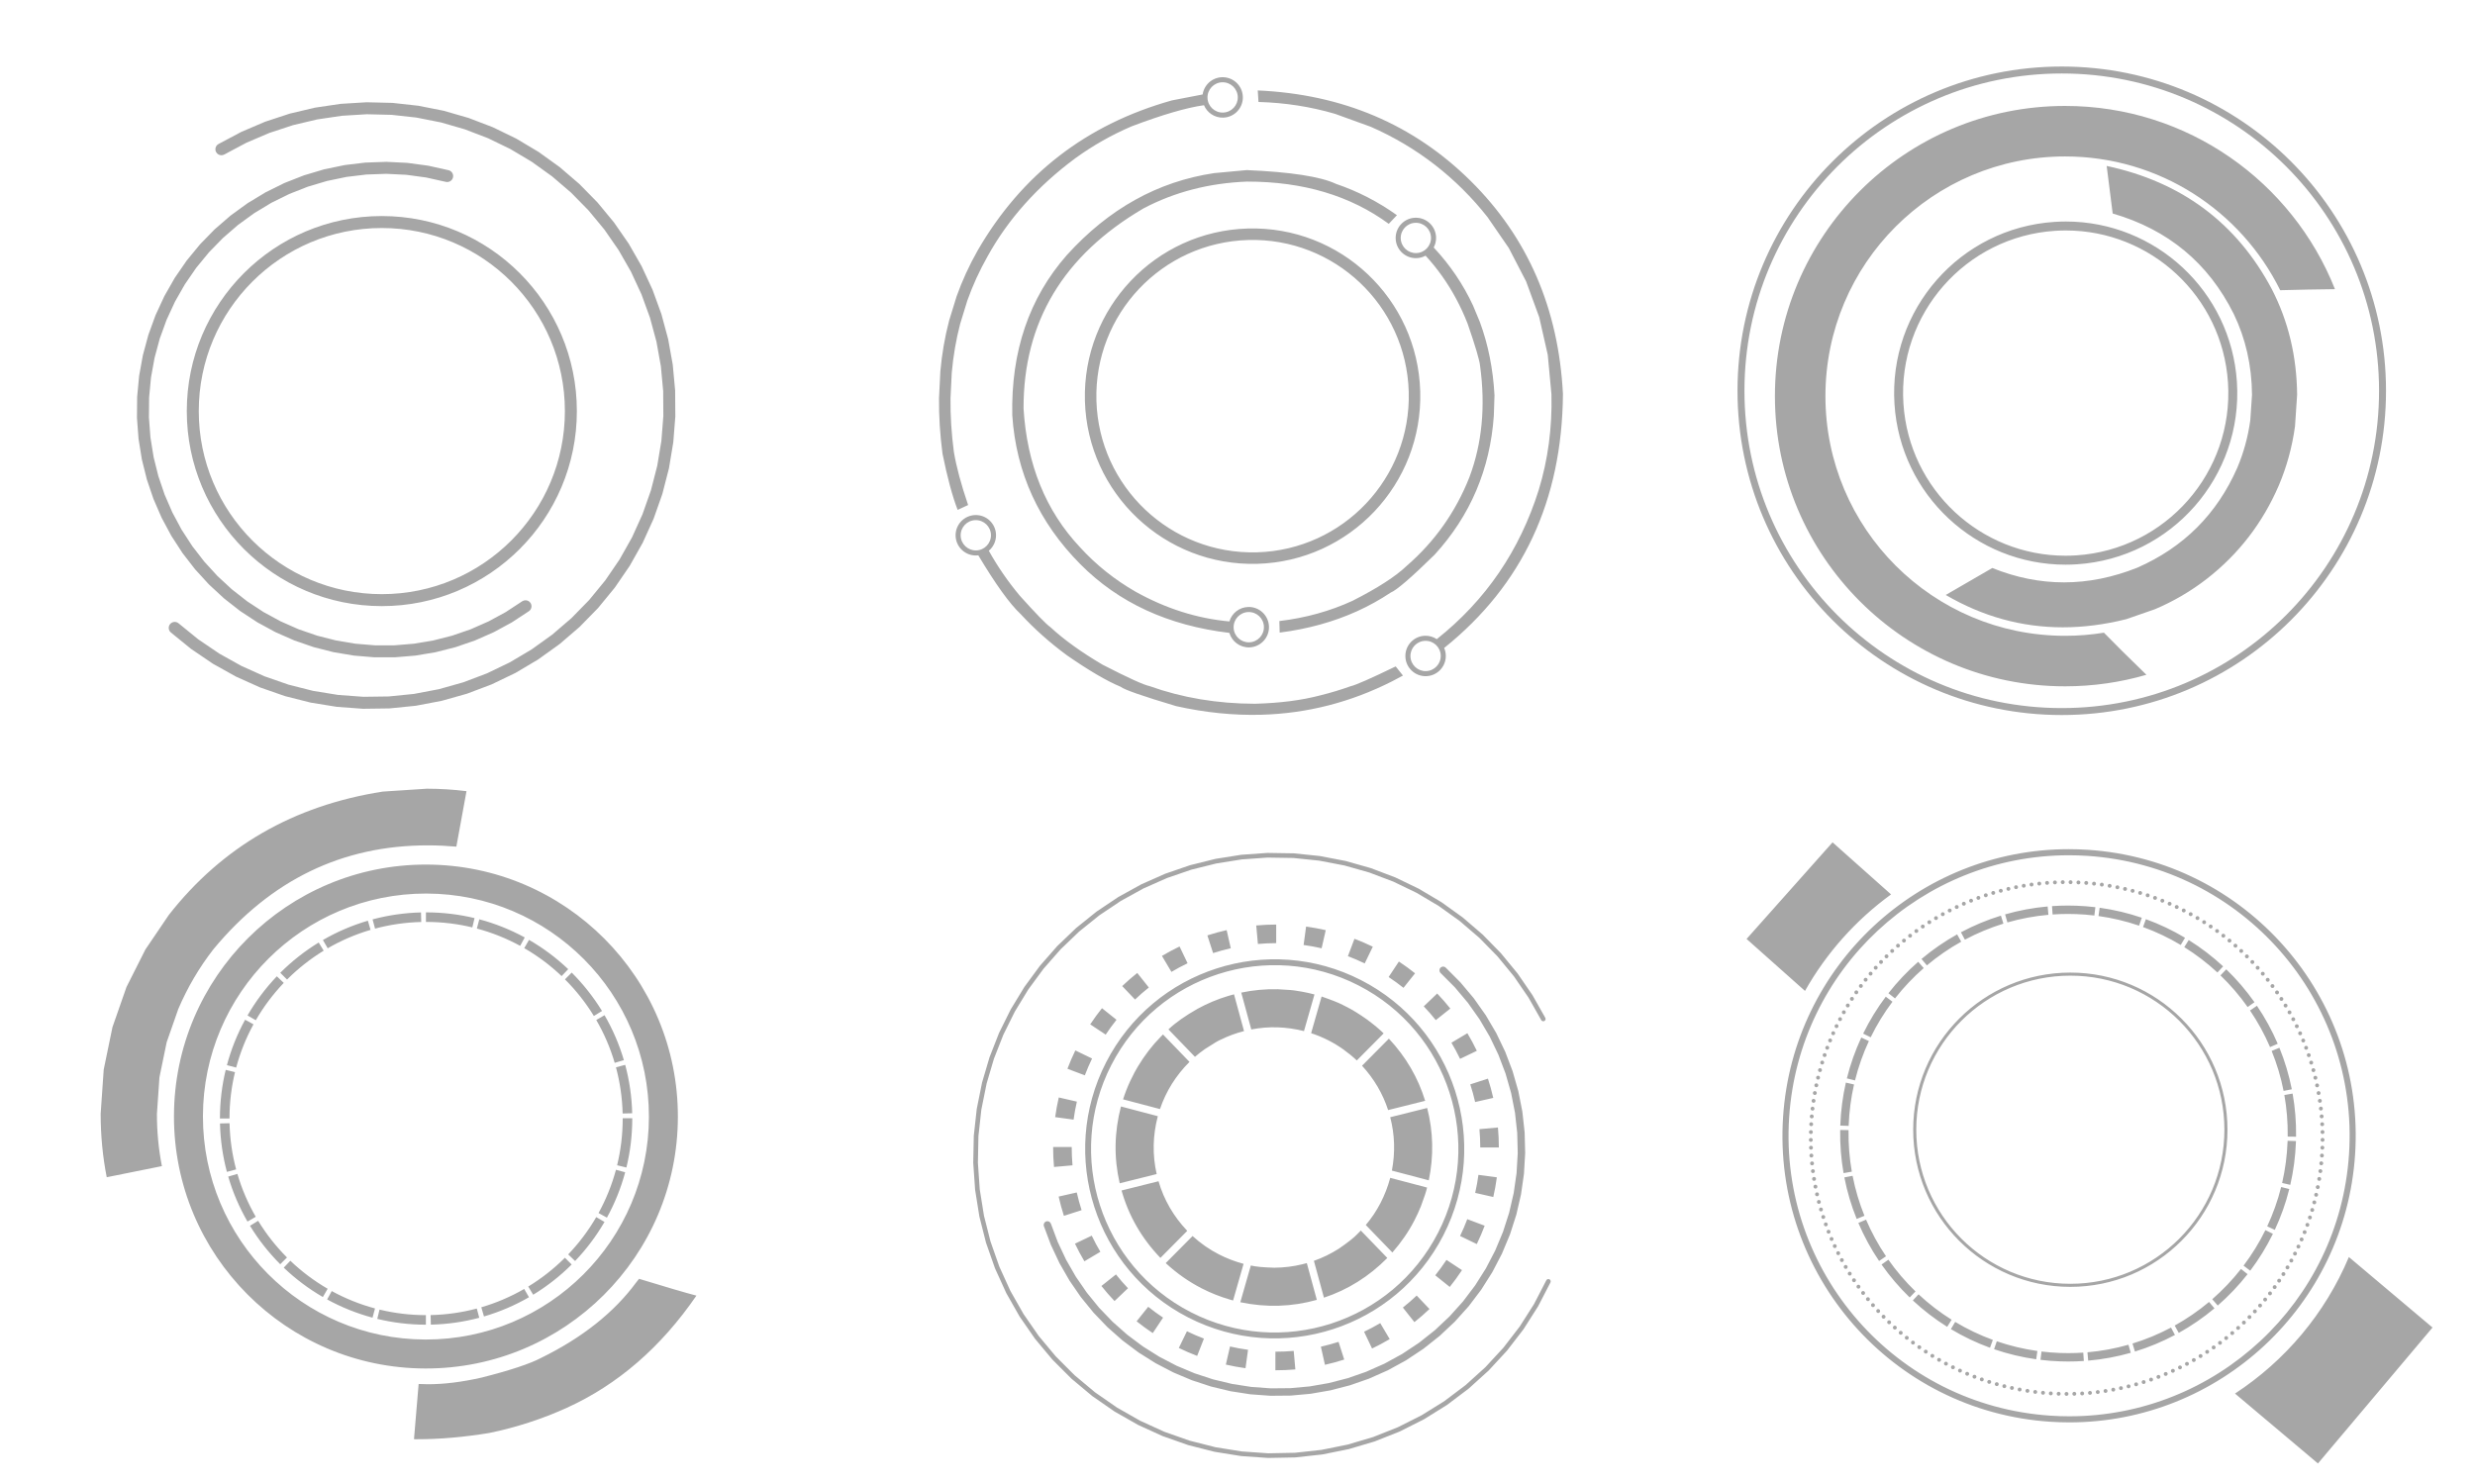 <svg xmlns="http://www.w3.org/2000/svg" xmlns:xlink="http://www.w3.org/1999/xlink" width="2048" zoomAndPan="magnify" viewBox="0 0 1536 921" height="1228" preserveAspectRatio="xMidYMid meet" version="1.2"><g id="02fd4fb48a"><path style=" stroke:none;fill-rule:nonzero;fill:#a6a6a6;fill-opacity:1;" d="M 236.965 141.508 C 299.707 141.508 350.574 192.375 350.574 255.121 C 350.574 317.863 299.707 368.734 236.965 368.734 C 174.215 368.734 123.352 317.867 123.352 255.121 C 123.352 192.371 174.215 141.508 236.965 141.508 Z M 236.965 134.078 C 170.113 134.078 115.922 188.27 115.922 255.121 C 115.922 321.969 170.113 376.164 236.965 376.164 C 303.812 376.164 358.004 321.969 358.004 255.121 C 358.004 188.27 303.812 134.078 236.965 134.078 Z M 239.789 100.441 C 239.742 100.441 239.699 100.441 239.656 100.445 L 226.945 100.895 C 226.84 100.895 226.734 100.902 226.629 100.914 L 214 102.438 C 213.895 102.453 213.793 102.473 213.688 102.492 L 201.234 105.078 C 201.133 105.102 201.031 105.129 200.93 105.156 L 188.738 108.789 C 188.637 108.82 188.539 108.852 188.441 108.891 L 176.602 113.543 C 176.504 113.582 176.406 113.625 176.312 113.672 L 164.91 119.312 C 164.816 119.355 164.723 119.406 164.633 119.465 L 153.75 126.047 C 153.66 126.098 153.57 126.156 153.488 126.223 L 143.199 133.699 C 143.113 133.762 143.031 133.828 142.953 133.895 L 133.336 142.223 C 133.254 142.289 133.176 142.363 133.105 142.438 L 124.227 151.551 C 124.152 151.625 124.082 151.703 124.016 151.785 L 115.941 161.613 C 115.875 161.695 115.812 161.777 115.754 161.863 L 108.539 172.34 C 108.477 172.426 108.422 172.52 108.371 172.609 L 102.07 183.66 C 102.02 183.754 101.969 183.844 101.926 183.941 L 96.586 195.484 C 96.539 195.582 96.5 195.676 96.465 195.773 L 92.117 207.73 C 92.082 207.828 92.051 207.93 92.023 208.031 L 88.707 220.312 C 88.68 220.418 88.656 220.52 88.637 220.621 L 86.371 233.141 C 86.355 233.242 86.34 233.348 86.328 233.449 L 85.133 246.117 C 85.121 246.223 85.117 246.324 85.117 246.43 L 84.996 259.148 C 84.996 259.254 85 259.363 85.008 259.465 L 85.965 272.148 C 85.973 272.258 85.984 272.359 86 272.465 L 88.027 285.023 C 88.047 285.125 88.066 285.223 88.09 285.324 L 91.098 297.398 C 91.121 297.5 91.148 297.598 91.184 297.695 L 95.176 309.477 C 95.211 309.574 95.246 309.672 95.289 309.766 L 100.246 321.176 C 100.285 321.273 100.328 321.363 100.379 321.453 L 106.266 332.418 C 106.312 332.508 106.363 332.594 106.422 332.68 L 113.195 343.121 C 113.25 343.203 113.309 343.289 113.371 343.371 L 120.984 353.207 C 121.047 353.293 121.113 353.367 121.184 353.445 L 129.586 362.621 C 129.656 362.695 129.727 362.77 129.805 362.84 L 138.938 371.285 C 139.012 371.359 139.09 371.426 139.172 371.484 L 148.973 379.148 C 149.055 379.215 149.137 379.273 149.223 379.328 L 159.629 386.152 C 159.715 386.211 159.801 386.266 159.891 386.312 L 170.824 392.25 C 170.914 392.301 171.008 392.344 171.102 392.387 L 182.488 397.398 C 182.582 397.441 182.676 397.477 182.773 397.512 L 194.539 401.566 C 194.637 401.598 194.734 401.629 194.832 401.656 L 206.891 404.719 C 206.988 404.742 207.09 404.766 207.191 404.781 L 219.461 406.836 C 219.566 406.855 219.664 406.871 219.77 406.879 L 232.168 407.91 C 232.27 407.918 232.371 407.922 232.477 407.922 L 244.918 407.922 C 245.02 407.922 245.121 407.918 245.223 407.91 L 257.625 406.883 C 257.727 406.875 257.828 406.863 257.93 406.848 L 270.203 404.793 C 270.301 404.777 270.402 404.758 270.504 404.727 L 282.562 401.668 C 282.66 401.645 282.758 401.609 282.855 401.582 L 294.621 397.531 C 294.719 397.5 294.812 397.457 294.906 397.422 L 306.297 392.406 C 306.391 392.367 306.484 392.32 306.574 392.273 L 317.508 386.336 C 317.598 386.289 317.688 386.234 317.77 386.18 L 328.176 379.355 C 329.891 378.234 330.371 375.93 329.246 374.211 C 328.535 373.129 327.348 372.539 326.137 372.539 C 325.438 372.539 324.73 372.734 324.105 373.145 L 313.828 379.883 L 303.164 385.668 L 292.059 390.555 L 280.582 394.504 L 268.824 397.492 L 256.855 399.492 L 244.766 400.492 L 244.766 400.496 L 232.629 400.492 L 220.539 399.484 L 208.57 397.48 L 196.812 394.492 L 185.34 390.539 L 174.234 385.648 L 163.574 379.859 L 153.43 373.203 L 143.867 365.727 L 134.961 357.488 L 126.766 348.539 L 119.34 338.941 L 112.734 328.77 L 106.996 318.074 L 102.164 306.945 L 102.164 306.949 L 98.266 295.453 L 95.336 283.684 L 93.359 271.434 L 92.426 259.062 L 92.543 246.66 L 93.711 234.305 L 95.922 222.098 L 99.156 210.125 L 103.391 198.461 L 108.602 187.203 L 114.746 176.426 L 121.781 166.207 L 129.656 156.621 L 138.316 147.738 L 147.695 139.613 L 157.727 132.32 L 168.344 125.902 L 179.465 120.402 L 191.012 115.867 L 202.902 112.32 L 202.902 112.324 L 215.047 109.797 L 227.363 108.309 L 227.363 108.312 L 239.762 107.875 L 252.152 108.488 L 264.445 110.148 L 276.711 112.879 C 276.98 112.938 277.254 112.969 277.52 112.969 C 279.223 112.969 280.758 111.789 281.145 110.062 C 281.59 108.059 280.324 106.074 278.324 105.625 L 265.906 102.863 C 265.805 102.84 265.703 102.824 265.598 102.809 L 252.992 101.105 C 252.887 101.09 252.781 101.082 252.68 101.074 L 239.973 100.445 C 239.91 100.445 239.848 100.441 239.789 100.441 Z M 227.547 63.465 C 227.473 63.465 227.398 63.473 227.32 63.473 L 211.57 64.441 C 211.465 64.449 211.359 64.457 211.254 64.473 L 195.645 66.785 C 195.539 66.801 195.434 66.82 195.332 66.844 L 179.973 70.48 C 179.871 70.504 179.77 70.531 179.668 70.566 L 164.68 75.5 C 164.578 75.527 164.477 75.57 164.383 75.609 L 149.867 81.805 C 149.77 81.848 149.676 81.895 149.582 81.941 L 135.648 89.355 C 133.84 90.32 133.152 92.57 134.113 94.379 C 134.785 95.633 136.07 96.348 137.398 96.348 C 137.988 96.348 138.586 96.211 139.141 95.914 L 152.93 88.574 L 167.152 82.504 L 181.84 77.672 L 196.887 74.109 L 212.184 71.848 L 227.617 70.898 L 243.078 71.273 L 258.445 72.965 L 273.617 75.969 L 288.473 80.25 L 288.473 80.258 L 302.91 85.793 L 316.82 92.547 L 330.102 100.461 L 342.66 109.484 L 354.402 119.543 L 365.242 130.574 L 375.098 142.488 L 383.898 155.199 L 391.586 168.621 L 398.094 182.648 L 403.383 197.176 L 407.41 212.105 L 410.145 227.328 L 411.574 242.723 L 411.676 258.188 L 410.465 273.598 L 407.883 289.117 L 403.961 304.352 L 398.727 319.188 L 392.227 333.512 L 384.504 347.215 L 375.625 360.199 L 365.645 372.363 L 354.648 383.609 L 342.715 393.859 L 329.934 403.031 L 316.406 411.062 L 302.234 417.883 L 287.52 423.445 L 287.52 423.449 L 272.379 427.715 L 256.922 430.648 L 241.273 432.223 L 225.543 432.438 L 209.855 431.281 L 194.328 428.77 L 179.074 424.91 L 164.215 419.742 L 149.863 413.305 L 136.125 405.645 L 123.102 396.82 L 110.77 386.797 C 110.082 386.234 109.254 385.961 108.43 385.961 C 107.352 385.961 106.281 386.426 105.547 387.332 C 104.25 388.922 104.492 391.266 106.086 392.555 L 118.539 402.688 C 118.625 402.754 118.711 402.82 118.801 402.875 L 132.09 411.887 C 132.18 411.945 132.27 412.004 132.363 412.055 L 146.387 419.875 C 146.48 419.926 146.578 419.973 146.676 420.02 L 161.324 426.59 C 161.422 426.633 161.523 426.676 161.625 426.707 L 176.785 431.98 C 176.891 432.016 176.992 432.047 177.098 432.074 L 192.664 436.008 C 192.766 436.035 192.871 436.055 192.98 436.074 L 208.824 438.637 C 208.934 438.66 209.039 438.672 209.148 438.68 L 225.156 439.859 C 225.25 439.863 225.34 439.867 225.43 439.867 C 225.449 439.867 225.465 439.867 225.48 439.867 L 241.535 439.652 C 241.641 439.652 241.75 439.641 241.855 439.633 L 257.832 438.02 C 257.938 438.012 258.043 437.996 258.148 437.977 L 273.922 434.98 C 274.027 434.961 274.133 434.938 274.238 434.906 L 289.688 430.555 C 289.793 430.523 289.895 430.492 289.996 430.453 L 305.012 424.777 C 305.113 424.738 305.211 424.695 305.309 424.645 L 319.777 417.684 C 319.875 417.637 319.969 417.586 320.059 417.531 L 333.867 409.34 C 333.961 409.281 334.051 409.227 334.137 409.16 L 347.18 399.801 C 347.266 399.734 347.352 399.668 347.43 399.602 L 359.609 389.141 C 359.691 389.07 359.77 388.996 359.848 388.918 L 371.07 377.438 C 371.145 377.363 371.219 377.281 371.285 377.199 L 381.469 364.785 C 381.535 364.703 381.602 364.617 381.66 364.527 L 390.727 351.281 C 390.789 351.188 390.848 351.098 390.898 351.004 L 398.777 337.016 C 398.832 336.922 398.883 336.828 398.926 336.73 L 405.559 322.105 C 405.605 322.008 405.645 321.91 405.68 321.809 L 411.02 306.672 C 411.055 306.566 411.086 306.465 411.113 306.359 L 415.117 290.816 C 415.145 290.707 415.164 290.602 415.184 290.496 L 417.816 274.66 C 417.836 274.555 417.852 274.445 417.859 274.344 L 419.102 258.613 C 419.109 258.504 419.109 258.398 419.109 258.293 L 419 242.516 C 419 242.406 418.992 242.301 418.984 242.195 L 417.531 226.484 C 417.52 226.375 417.508 226.27 417.484 226.168 L 414.691 210.637 C 414.676 210.531 414.652 210.426 414.625 210.324 L 410.516 195.086 C 410.484 194.984 410.453 194.887 410.422 194.785 L 405.023 179.957 C 404.984 179.859 404.945 179.762 404.898 179.66 L 398.254 165.352 C 398.211 165.25 398.164 165.156 398.109 165.066 L 390.27 151.375 C 390.215 151.281 390.156 151.191 390.098 151.105 L 381.113 138.129 C 381.055 138.043 380.988 137.961 380.922 137.879 L 370.863 125.719 C 370.793 125.637 370.723 125.559 370.652 125.484 L 359.59 114.227 C 359.516 114.152 359.438 114.082 359.355 114.012 L 347.375 103.738 C 347.293 103.672 347.211 103.605 347.125 103.547 L 334.309 94.34 C 334.223 94.273 334.133 94.215 334.043 94.164 L 320.484 86.082 C 320.395 86.031 320.301 85.977 320.207 85.934 L 306.012 79.039 C 305.914 78.996 305.816 78.953 305.719 78.914 L 290.984 73.262 C 290.887 73.223 290.785 73.191 290.684 73.164 L 275.52 68.789 C 275.422 68.758 275.316 68.73 275.211 68.711 L 259.734 65.648 C 259.629 65.629 259.523 65.613 259.418 65.602 L 243.734 63.871 C 243.625 63.859 243.52 63.852 243.414 63.852 L 227.637 63.465 C 227.609 63.465 227.578 63.465 227.547 63.465 Z M 227.547 63.465 "/><path style=" stroke:none;fill-rule:nonzero;fill:#a6a6a6;fill-opacity:1;" d="M 758.512 51.062 C 763.707 50.922 768.031 55.008 768.176 60.203 C 768.324 65.391 764.23 69.719 759.043 69.863 C 753.852 70.008 749.523 65.914 749.379 60.727 C 749.238 55.535 753.324 51.211 758.512 51.062 Z M 878.438 138.27 C 883.625 138.125 887.953 142.215 888.094 147.406 C 888.242 152.594 884.148 156.922 878.961 157.066 C 873.77 157.215 869.445 153.125 869.297 147.93 C 869.156 142.738 873.242 138.414 878.438 138.27 Z M 758.426 47.922 C 752.246 48.098 747.238 52.711 746.363 58.625 L 727.352 62.297 C 674.227 77.156 634 108.25 606.668 155.582 C 601.477 164.73 597.133 174.219 593.629 184.043 L 589.012 199.035 C 586.359 209.203 584.543 219.703 583.578 230.543 L 582.766 247.055 C 582.641 258.234 583.367 269.75 584.934 281.602 C 587.922 296.375 591.055 307.984 594.324 316.43 L 600.824 313.43 C 596.438 300.531 593.488 289.531 591.977 280.434 C 590.469 269.027 589.773 257.949 589.891 247.191 L 590.668 231.305 C 591.594 220.875 593.336 210.773 595.883 200.992 L 600.32 186.57 C 603.676 177.121 607.852 167.992 612.832 159.195 C 625.652 135.973 643.84 115.641 667.387 98.184 C 678.336 90.27 689.965 83.68 702.285 78.41 C 721.48 71.16 736.449 66.789 747.195 65.297 C 749.137 69.945 753.789 73.152 759.129 73.004 C 766.055 72.812 771.512 67.039 771.32 60.109 C 771.125 53.184 765.355 47.73 758.426 47.922 Z M 605.332 322.797 C 610.523 322.648 614.848 326.742 614.992 331.93 C 615.137 337.121 611.051 341.445 605.855 341.594 C 600.668 341.734 596.34 337.648 596.195 332.453 C 596.051 327.266 600.145 322.938 605.332 322.797 Z M 774.641 148.949 C 828.168 147.449 872.77 189.629 874.266 243.148 C 875.766 296.676 833.59 341.281 780.066 342.777 C 726.543 344.273 681.938 302.098 680.441 248.578 C 678.941 195.055 721.117 150.449 774.641 148.949 Z M 774.438 141.816 C 716.977 143.426 671.695 191.312 673.305 248.777 C 674.91 306.238 722.801 351.523 780.266 349.914 C 837.73 348.305 883.012 300.418 881.402 242.953 C 879.797 185.484 831.906 140.207 774.438 141.816 Z M 878.344 135.129 C 871.418 135.32 865.965 141.094 866.156 148.02 C 866.348 154.945 872.121 160.402 879.047 160.211 C 881.102 160.152 883.031 159.605 884.719 158.676 L 884.723 158.676 C 892.086 166.684 898.383 175.551 903.621 185.293 C 906.305 190.285 908.715 195.5 910.84 200.953 C 915.672 214.969 918.242 223.652 918.539 227.004 C 922 252.195 919.785 275.27 911.902 296.227 C 903.379 317.742 890.449 336.023 873.129 351.07 C 866.273 357.66 855.062 364.906 839.496 372.812 C 825.512 379.266 810.34 383.473 793.977 385.441 L 794.176 392.594 C 811.602 390.375 827.613 385.957 842.215 379.34 C 849.52 376.031 856.465 372.176 863.059 367.77 C 866.801 366.254 875.898 358.406 890.355 344.23 C 901.434 332.117 910.027 318.879 916.148 304.508 C 919.207 297.32 921.652 289.848 923.473 282.098 C 925.293 274.344 926.5 266.312 927.078 257.992 L 927.492 245.305 C 927.051 237.152 926.074 229.293 924.562 221.719 C 923.051 214.148 921.008 206.867 918.434 199.879 L 914.168 189.609 C 908.078 176.492 899.945 164.484 889.766 153.59 L 889.762 153.59 C 890.762 151.727 891.301 149.586 891.238 147.316 C 891.043 140.391 885.273 134.934 878.344 135.129 Z M 774.734 379.836 C 779.922 379.691 784.25 383.781 784.398 388.973 C 784.539 394.164 780.449 398.488 775.258 398.633 C 770.07 398.781 765.742 394.691 765.594 389.5 C 765.453 384.309 769.543 379.984 774.734 379.836 Z M 773.762 105.562 L 753.512 107.441 C 718.523 112.648 688.055 129.602 662.098 158.301 C 638.684 184.922 627.398 218.082 628.223 257.785 C 630.621 293.434 644.723 324.246 670.539 350.223 C 694.242 374.082 725.051 388.262 762.957 392.777 L 762.953 392.777 C 764.52 398.113 769.523 401.938 775.348 401.777 C 782.273 401.582 787.73 395.812 787.539 388.883 C 787.34 381.957 781.57 376.504 774.645 376.695 C 769.082 376.852 764.465 380.605 762.965 385.668 C 742.875 383.832 723.453 377.672 704.699 367.191 C 691.664 359.715 680.164 350.512 670.215 339.582 C 648.984 316.98 637.32 288.277 635.223 253.484 C 635.094 199.871 659.887 158.5 709.594 129.375 C 728.875 119.176 750.336 113.617 773.965 112.695 C 808.746 112.684 838.051 121.426 861.871 138.914 L 866.945 133.551 C 855.281 125.199 842.664 118.711 829.098 114.098 C 819.457 109.582 801.008 106.738 773.762 105.562 Z M 884.465 397.703 C 889.656 397.559 893.98 401.648 894.129 406.84 C 894.273 412.031 890.184 416.355 884.988 416.5 C 879.801 416.648 875.477 412.555 875.332 407.367 C 875.184 402.176 879.273 397.852 884.465 397.703 Z M 780.57 56.129 L 781.027 63.281 C 797.5 63.738 813.332 66.195 828.523 70.648 L 850.621 78.645 C 864.965 84.914 878.254 92.793 890.492 102.281 C 902.727 111.77 913.629 122.613 923.207 134.801 L 936.359 153.906 L 947.113 174.645 L 955.246 196.82 L 960.555 220.242 L 962.84 244.711 C 963.332 265.391 960.715 285.117 954.996 303.902 C 943.168 341.629 922.062 372.551 891.684 396.66 C 889.594 395.266 887.074 394.488 884.379 394.562 C 877.453 394.754 871.992 400.523 872.184 407.449 C 872.383 414.379 878.152 419.84 885.078 419.641 C 892.008 419.449 897.461 413.68 897.27 406.75 C 897.223 405.113 896.863 403.555 896.254 402.141 L 896.25 402.141 C 944.883 363.152 969.457 310.613 969.977 244.508 C 967.227 191.418 948.121 147.332 912.668 112.258 C 877.211 77.18 833.18 58.473 780.574 56.129 Z M 605.242 319.648 C 598.316 319.848 592.859 325.617 593.051 332.543 C 593.25 339.469 599.02 344.926 605.945 344.734 C 606.352 344.723 606.75 344.691 607.145 344.645 C 617.898 362.641 626.672 374.812 633.461 381.156 C 641.977 390.367 651.523 398.863 662.086 406.645 C 675.73 416.113 686.859 422.641 695.48 426.219 C 697.727 428.047 709.207 432.047 729.922 438.227 C 748.035 442.277 765.691 444.059 782.883 443.578 C 811.164 442.789 838.195 435.867 863.98 422.82 L 870.672 419.254 L 866.164 413.586 C 850.629 421.113 841.293 425.215 838.156 425.902 C 831.91 428.125 825.652 430.008 819.379 431.547 C 807.879 434.586 794.465 436.324 779.141 436.75 C 779.016 436.754 778.883 436.758 778.758 436.762 C 755.5 436.707 733.707 433.047 713.391 425.793 C 709.789 425.074 700.09 420.652 684.297 412.535 C 671.102 404.77 660.285 396.988 651.852 389.191 C 649.262 387.371 642.953 380.891 632.926 369.75 C 625.629 361.047 619.207 351.734 613.664 341.801 C 616.492 339.422 618.246 335.82 618.137 331.84 C 617.941 324.914 612.172 319.457 605.242 319.648 Z M 605.242 319.648 "/><path style=" stroke:none;fill-rule:nonzero;fill:#a6a6a6;fill-opacity:1;" d="M 1282.09 143.027 C 1334.836 143.027 1379.223 184.008 1382.699 237.398 C 1386.32 293.02 1344.168 341.043 1288.547 344.668 C 1286.316 344.812 1284.094 344.883 1281.887 344.883 C 1229.145 344.883 1184.754 303.902 1181.277 250.516 C 1177.656 194.891 1219.809 146.863 1275.426 143.242 C 1277.66 143.098 1279.883 143.027 1282.09 143.027 Z M 1282.09 137.473 C 1279.766 137.473 1277.422 137.547 1275.07 137.699 C 1216.387 141.523 1171.91 192.191 1175.73 250.875 C 1179.402 307.203 1226.23 350.441 1281.883 350.441 C 1284.211 350.441 1286.551 350.363 1288.906 350.211 C 1347.59 346.391 1392.066 295.719 1388.242 237.035 C 1384.574 180.707 1337.746 137.473 1282.09 137.473 Z M 1307.414 102.984 L 1311.145 132.496 C 1345.504 142.469 1370.535 163.242 1386.258 194.809 C 1393.68 210.156 1397.465 226.887 1397.609 245.012 L 1396.547 260.812 C 1395.117 271.168 1392.422 281.008 1388.465 290.324 C 1375.852 319.012 1355.203 339.66 1326.512 352.27 C 1311.223 358.371 1296.027 361.422 1280.914 361.422 C 1266 361.422 1251.176 358.449 1236.434 352.504 L 1207.543 369.246 C 1230.469 382.625 1254.691 389.316 1280.199 389.316 C 1293.004 389.316 1306.133 387.629 1319.59 384.262 L 1337.414 378.07 C 1348.965 373.16 1359.645 366.914 1369.445 359.328 C 1389.273 343.93 1404.211 324.562 1414.262 301.223 C 1419.168 289.668 1422.516 277.461 1424.289 264.609 L 1425.605 245.012 C 1425.395 221.199 1420.16 199.352 1409.906 179.465 C 1388.125 138.41 1353.961 112.918 1307.422 102.984 Z M 1281.625 65.742 C 1182.164 65.742 1101.527 146.379 1101.527 245.84 C 1101.527 345.309 1182.164 425.938 1281.625 425.938 C 1299.133 425.938 1316.066 423.438 1332.074 418.777 L 1332.078 418.777 C 1327.578 414.449 1322.629 409.605 1317.238 404.258 C 1313.133 400.168 1309.285 396.301 1305.711 392.652 L 1305.699 392.652 C 1297.867 393.926 1289.82 394.59 1281.625 394.59 C 1199.473 394.59 1132.875 327.992 1132.875 245.84 C 1132.875 163.688 1199.473 97.09 1281.625 97.09 C 1340.18 97.09 1390.832 130.922 1415.102 180.109 C 1427.172 179.789 1438.5 179.57 1449.086 179.457 L 1449.09 179.457 C 1422.664 112.844 1357.648 65.742 1281.625 65.742 Z M 1279.535 45.605 C 1388.289 45.605 1476.449 133.77 1476.449 242.523 C 1476.449 351.273 1388.289 439.438 1279.535 439.438 C 1170.781 439.438 1082.621 351.273 1082.621 242.523 C 1082.621 133.77 1170.781 45.605 1279.535 45.605 Z M 1279.535 41.289 C 1168.398 41.289 1078.305 131.387 1078.305 242.523 C 1078.305 353.66 1168.398 443.754 1279.535 443.754 C 1390.672 443.754 1480.77 353.66 1480.77 242.523 C 1480.77 131.387 1390.672 41.289 1279.535 41.289 Z M 1279.535 41.289 "/><path style=" stroke:none;fill-rule:nonzero;fill:#a6a6a6;fill-opacity:1;" d="M 264.527 566.227 C 264.492 566.227 264.492 566.227 264.344 566.227 L 264.348 572.156 C 264.453 572.156 264.48 572.156 264.5 572.156 C 264.52 572.156 264.527 572.156 264.664 572.156 C 274.473 572.176 284.004 573.352 293.129 575.551 L 294.52 569.781 C 284.945 567.473 274.949 566.246 264.676 566.227 C 264.586 566.227 264.551 566.227 264.527 566.227 Z M 261.277 566.262 C 250.91 566.516 240.848 568 231.227 570.578 L 232.762 576.309 C 241.934 573.852 251.531 572.434 261.422 572.191 Z M 297.473 570.531 L 295.945 576.262 C 305.406 578.785 314.406 582.414 322.812 587 L 325.656 581.793 C 316.84 576.98 307.395 573.176 297.473 570.531 Z M 228.305 571.398 C 218.457 574.293 209.105 578.336 200.402 583.379 L 203.375 588.512 C 211.676 583.703 220.59 579.848 229.977 577.09 Z M 328.316 583.289 L 325.352 588.426 C 333.766 593.281 341.547 599.117 348.539 605.77 L 352.629 601.473 C 345.297 594.496 337.141 588.379 328.316 583.289 Z M 197.785 584.938 C 189.098 590.246 181.098 596.562 173.938 603.727 L 178.137 607.918 C 184.965 601.086 192.598 595.062 200.879 589.996 Z M 354.809 603.598 L 350.617 607.797 C 357.453 614.617 363.484 622.246 368.559 630.523 L 373.617 627.426 C 368.297 618.746 361.973 610.75 354.809 603.598 Z M 171.812 605.902 C 164.832 613.227 158.707 621.379 153.609 630.199 L 158.742 633.168 C 163.605 624.762 169.449 616.98 176.109 609.996 Z M 375.176 630.039 L 370.043 633.02 C 374.859 641.312 378.723 650.227 381.492 659.613 L 387.18 657.934 C 384.277 648.09 380.227 638.738 375.176 630.039 Z M 152.113 632.855 C 147.293 641.668 143.477 651.109 140.824 661.031 L 146.559 662.562 C 149.086 653.109 152.723 644.105 157.316 635.703 Z M 388.004 660.855 L 382.273 662.395 C 384.738 671.562 386.164 681.16 386.414 691.051 L 392.344 690.902 C 392.086 680.535 390.59 670.473 388.004 660.855 Z M 140.074 663.98 C 137.75 673.59 136.512 683.621 136.492 693.934 C 136.492 693.984 136.492 694.109 136.492 694.156 L 142.422 694.156 L 142.426 693.945 C 142.441 684.102 143.625 674.535 145.84 665.375 Z M 392.387 693.965 L 386.453 693.977 C 386.453 694.125 386.453 694.246 386.453 694.398 C 386.434 704.312 385.234 713.949 382.988 723.172 L 388.75 724.574 C 391.109 714.902 392.367 704.801 392.387 694.41 C 392.387 694.262 392.387 694.117 392.387 693.965 Z M 142.457 697.082 L 136.527 697.223 C 136.77 707.59 138.246 717.656 140.816 727.277 L 146.547 725.746 C 144.098 716.574 142.688 706.977 142.457 697.082 Z M 264.93 489.477 L 237.504 491.273 C 182.242 499.914 138.008 525.414 104.805 567.777 L 90.25 589.242 L 78.496 612.559 L 69.789 637.48 L 64.367 663.77 L 62.469 691.188 C 62.465 704.691 63.723 717.828 66.238 730.598 L 100.477 723.707 C 98.414 713.191 97.383 702.371 97.387 691.254 L 98.957 668.57 L 103.441 646.824 L 110.645 626.207 C 116.355 612.84 123.609 600.492 132.406 589.164 C 168.109 546.051 212.551 524.543 265.727 524.641 C 271.457 524.652 277.285 524.914 283.219 525.426 L 289.512 491.008 C 281.449 490.008 273.258 489.5 264.93 489.477 Z M 382.266 725.98 C 379.723 735.434 376.066 744.426 371.457 752.824 L 376.656 755.68 C 381.492 746.875 385.324 737.438 387.992 727.523 Z M 147.328 728.535 L 141.633 730.199 C 144.52 740.051 148.559 749.406 153.59 758.113 L 158.727 755.145 C 153.926 746.84 150.078 737.922 147.328 728.535 Z M 370.027 755.355 C 365.148 763.754 359.297 771.523 352.625 778.496 L 356.91 782.598 C 363.906 775.285 370.043 767.145 375.156 758.336 Z M 160.211 757.641 L 155.145 760.73 C 160.449 769.422 166.758 777.43 173.914 784.594 L 178.113 780.402 C 171.285 773.566 165.266 765.93 160.211 757.641 Z M 350.594 780.57 C 343.754 787.391 336.109 793.402 327.82 798.453 L 330.902 803.523 C 339.598 798.223 347.613 791.922 354.781 784.773 Z M 180.188 782.43 L 176.09 786.719 C 183.406 793.707 191.555 799.84 200.371 804.949 L 203.344 799.816 C 194.938 794.941 187.168 789.098 180.188 782.43 Z M 325.32 799.938 C 317.012 804.727 308.09 808.57 298.699 811.312 L 300.363 817.008 C 310.215 814.129 319.574 810.098 328.285 805.074 Z M 205.879 801.242 L 203.027 806.445 C 211.836 811.273 221.273 815.094 231.191 817.754 L 232.73 812.027 C 223.277 809.488 214.277 805.844 205.879 801.242 Z M 295.91 812.09 C 286.738 814.531 277.141 815.93 267.246 816.156 L 267.379 822.086 C 277.746 821.852 287.812 820.383 297.438 817.824 Z M 235.543 812.746 L 234.141 818.512 C 243.781 820.852 253.848 822.098 264.203 822.117 L 264.309 822.117 L 264.32 816.188 L 264.211 816.188 C 254.332 816.168 244.734 814.977 235.543 812.746 Z M 264.586 554.547 C 341.02 554.688 402.863 616.762 402.723 693.191 C 402.582 769.621 340.504 831.469 264.074 831.328 C 187.645 831.184 125.797 769.109 125.941 692.68 C 126.082 616.25 188.156 554.402 264.586 554.547 Z M 264.621 536.566 C 178.262 536.406 108.125 606.289 107.965 692.648 C 107.805 779.004 177.68 849.145 264.043 849.301 C 350.402 849.461 420.535 779.586 420.695 693.227 C 420.855 606.863 350.98 536.727 264.621 536.566 Z M 396.605 793.648 L 394.852 795.852 C 381.137 814.484 361.48 830.102 335.883 842.703 C 328.918 846.379 316.559 850.465 298.812 854.965 C 286.609 857.723 275.504 859.09 265.492 859.074 C 263.555 859.07 261.66 859.016 259.805 858.906 L 256.922 893.191 C 257.473 893.195 258.023 893.199 258.578 893.199 C 272.676 893.227 287.711 891.93 303.68 889.316 C 320.328 885.891 336.379 880.676 351.832 873.672 C 383.414 859.312 410.207 836.117 432.207 804.082 C 425.148 802.223 413.281 798.746 396.605 793.648 Z M 396.605 793.648 "/><path style=" stroke:none;fill-rule:nonzero;fill:#a6a6a6;fill-opacity:1;" d="M 851.973 587.527 C 848.23 585.715 844.422 584.082 840.586 582.633 L 836.512 593.426 C 840.031 594.75 843.52 596.246 846.949 597.906 Z M 868.148 596.738 L 861.789 606.359 C 861.871 606.414 861.98 606.484 862.062 606.539 C 865.164 608.602 868.148 610.777 871.008 613.059 L 878.195 604.039 C 875.078 601.555 871.824 599.184 868.445 596.938 C 868.363 596.883 868.234 596.793 868.148 596.738 Z M 822.77 577.266 C 818.727 576.34 814.656 575.598 810.57 575.047 L 809.02 586.473 C 812.766 586.98 816.492 587.656 820.199 588.508 Z M 779.633 574.348 L 779.629 574.348 Z M 891.926 616.578 L 883.594 624.551 C 886.227 627.305 888.715 630.156 891.062 633.102 L 900.082 625.918 C 897.52 622.699 894.801 619.586 891.926 616.578 Z M 792.023 573.793 C 787.883 573.793 783.746 573.98 779.637 574.348 L 779.633 574.348 L 780.664 585.832 C 784.438 585.496 788.227 585.324 792.023 585.324 Z M 910.668 641.223 L 900.762 647.125 C 902.707 650.391 904.5 653.73 906.133 657.141 L 916.527 652.148 C 914.746 648.43 912.793 644.785 910.668 641.223 Z M 761.27 577.238 C 757.238 578.152 753.25 579.246 749.312 580.52 L 749.309 580.52 L 752.852 591.492 L 752.859 591.492 C 756.465 590.328 760.125 589.324 763.824 588.484 Z M 923.43 669.414 L 912.457 672.965 C 913.629 676.574 914.633 680.234 915.477 683.93 L 926.719 681.367 C 925.805 677.34 924.703 673.348 923.43 669.414 Z M 836.207 625.121 C 835.895 624.965 835.594 624.812 835.293 624.664 L 834.062 624.043 C 833.82 623.914 833.574 623.781 833.309 623.645 C 830.52 622.219 826.148 620.488 820.195 618.453 L 813.688 641.199 C 817.422 642.414 821.027 643.914 824.496 645.691 C 830.785 648.914 836.633 653.059 842.047 658.121 L 858.699 641.332 C 856.238 638.875 852.773 635.98 848.301 632.648 C 843.652 629.379 839.617 626.871 836.207 625.121 Z M 732.043 587.402 C 728.32 589.184 724.672 591.137 721.109 593.254 L 727.004 603.168 C 730.266 601.227 733.609 599.438 737.023 597.805 Z M 815.77 617.164 L 812 616.246 C 809.48 615.684 806.949 615.223 804.414 614.863 C 803.148 614.559 799.336 614.246 792.973 613.926 C 785.32 613.754 777.773 614.453 770.328 616.023 L 776.559 638.883 C 787.402 636.797 798.301 637.137 809.258 639.906 Z M 929.629 699.73 L 918.141 700.77 C 918.484 704.539 918.66 708.332 918.66 712.129 L 930.191 712.121 C 930.188 707.98 930 703.844 929.629 699.73 Z M 861.949 644.602 L 845.289 661.402 C 852.754 669.531 858.148 678.707 861.477 688.922 L 884.457 683.184 C 880.039 668.777 872.535 655.918 861.949 644.602 Z M 705.793 603.828 C 702.574 606.387 699.457 609.102 696.445 611.977 L 704.414 620.316 C 707.168 617.688 710.027 615.195 712.973 612.852 Z M 928.957 730.668 L 917.527 729.129 C 917.02 732.871 916.348 736.602 915.504 740.309 L 926.75 742.871 C 927.672 738.824 928.406 734.754 928.957 730.668 Z M 765.836 617.082 L 762.133 618.121 C 755.551 620.109 749.238 622.762 743.191 626.086 C 735.543 630.422 729.527 634.68 725.137 638.859 L 741.586 655.879 C 743.594 654.152 745.652 652.543 747.773 651.059 C 753.168 647.555 756.465 645.598 757.68 645.188 C 762.25 642.941 767.043 641.176 772.051 639.891 Z M 885.711 687.625 L 862.777 693.352 C 865.602 704.223 865.945 715.266 863.812 726.484 L 886.719 732.52 C 889.844 717.332 889.508 702.367 885.711 687.625 Z M 683.898 625.695 C 681.387 628.844 678.992 632.121 676.719 635.535 C 676.695 635.574 676.613 635.699 676.59 635.734 L 686.203 642.102 C 686.227 642.062 686.297 641.961 686.32 641.922 C 688.406 638.785 690.605 635.773 692.91 632.891 Z M 921.395 760.688 L 910.598 756.629 C 909.273 760.148 907.785 763.633 906.125 767.066 L 916.508 772.082 C 918.324 768.332 919.949 764.531 921.395 760.688 Z M 677.742 656.934 L 667.363 651.902 C 665.547 655.648 663.914 659.449 662.461 663.289 L 673.25 667.367 C 674.578 663.852 676.074 660.367 677.742 656.934 Z M 721.77 642.012 L 720.422 643.363 C 715.066 648.805 710.312 655 706.145 661.945 C 705.023 663.711 703.43 666.734 701.363 671.023 C 699.656 674.715 698.195 678.461 696.984 682.262 L 719.887 688.297 C 723.652 677.227 729.754 667.469 738.203 659.02 Z M 885.648 737.008 L 862.785 730.984 C 859.781 742.082 854.727 751.836 847.621 760.242 L 864.121 777.312 C 869.652 770.969 874.184 764.383 877.703 757.562 C 879.246 754.605 880.625 751.605 881.844 748.562 C 883.863 743.215 885.133 739.363 885.648 737.008 Z M 897.691 781.914 C 897.625 782.012 897.512 782.18 897.445 782.277 C 895.32 785.473 893.078 788.539 890.727 791.477 L 899.727 798.684 C 902.289 795.484 904.734 792.145 907.051 788.664 C 907.121 788.555 907.242 788.371 907.316 788.266 Z M 668.316 683.676 L 657.078 681.094 C 656.148 685.145 655.406 689.215 654.848 693.297 L 666.273 694.855 C 666.785 691.113 667.465 687.387 668.316 683.676 Z M 879.199 804.031 C 876.441 806.66 873.578 809.145 870.629 811.48 L 877.789 820.52 C 881.012 817.965 884.137 815.254 887.148 812.387 Z M 718.547 692.715 L 695.676 686.691 C 691.5 702.711 691.238 718.602 694.895 734.359 L 717.836 728.633 C 715.145 716.75 715.379 704.777 718.547 692.715 Z M 844.535 763.691 L 842.438 765.801 C 840.398 768.012 836.57 771.047 830.953 774.898 C 826.043 778.047 820.863 780.578 815.414 782.492 L 821.645 805.348 C 836.504 800.426 849.617 792.211 860.98 780.703 Z M 665.113 711.852 L 653.578 711.844 C 653.574 715.984 653.758 720.117 654.125 724.234 L 665.609 723.215 C 665.273 719.441 665.109 715.652 665.113 711.852 Z M 856.582 821.141 C 853.312 823.078 849.965 824.859 846.555 826.488 L 851.512 836.898 C 855.238 835.125 858.891 833.176 862.457 831.062 Z M 718.992 733.094 L 696.043 738.828 C 700.469 754.566 708.504 768.512 720.16 780.664 L 736.812 763.871 C 728.297 754.898 722.355 744.637 718.992 733.094 Z M 811.016 783.895 L 808.199 784.633 C 802.523 786.012 796.754 786.719 790.887 786.754 C 784.055 786.578 779.176 786.117 776.27 785.375 L 769.75 808.176 C 785.848 811.559 801.676 811.066 817.23 806.703 Z M 668.246 740.059 L 657 742.598 C 657.906 746.629 659 750.621 660.266 754.559 L 671.246 751.027 C 670.082 747.414 669.082 743.754 668.246 740.059 Z M 740.117 767.094 L 723.457 783.891 C 730.301 790.227 737.75 795.457 745.809 799.586 C 751.441 802.477 757.379 804.824 763.609 806.633 L 765.258 807.09 L 771.77 784.352 C 766.355 782.891 761.258 780.934 756.465 778.48 C 750.543 775.445 745.09 771.648 740.117 767.094 Z M 830.711 832.773 C 827.098 833.93 823.434 834.93 819.742 835.762 L 822.273 847.012 C 826.301 846.105 830.297 845.02 834.238 843.754 Z M 843.066 611.555 C 899.086 640.262 921.227 708.941 892.523 764.957 C 863.816 820.973 795.137 843.113 739.125 814.41 C 683.105 785.703 660.965 717.027 689.668 661.008 C 718.371 604.992 787.055 582.852 843.066 611.555 Z M 677.543 766.863 L 667.137 771.836 C 668.918 775.559 670.863 779.207 672.98 782.773 L 682.898 776.887 C 680.961 773.621 679.176 770.273 677.543 766.863 Z M 844.734 608.309 C 786.922 578.688 716.047 601.535 686.426 659.344 C 656.797 717.152 679.648 788.031 737.457 817.656 C 795.266 847.277 866.145 824.43 895.766 766.621 C 925.387 708.809 902.539 637.934 844.734 608.309 Z M 802.875 838.387 C 799.113 838.719 795.32 838.879 791.531 838.871 L 791.512 850.406 C 795.652 850.414 799.785 850.234 803.898 849.875 L 803.91 849.871 L 803.914 849.871 L 803.902 849.871 L 802.883 838.387 Z M 692.566 790.926 L 683.543 798.098 C 686.098 801.316 688.809 804.438 691.68 807.449 L 700.027 799.492 C 697.398 796.734 694.914 793.875 692.566 790.926 Z M 774.539 837.695 C 770.793 837.184 767.066 836.5 763.359 835.645 L 760.766 846.879 C 764.816 847.816 768.879 848.559 772.969 849.121 Z M 712.594 811.008 L 705.391 820.012 C 708.566 822.551 711.879 824.973 715.32 827.262 L 715.352 827.281 L 715.359 827.285 L 715.371 827.293 L 715.418 827.328 L 721.816 817.734 L 721.785 817.711 L 721.758 817.691 L 721.711 817.664 L 721.68 817.641 C 718.523 815.543 715.496 813.328 712.594 811.008 Z M 747.164 830.738 L 747.16 830.738 L 747.051 830.695 C 743.531 829.363 740.059 827.867 736.625 826.195 L 731.582 836.566 C 735.32 838.383 739.102 840.016 742.93 841.469 L 742.93 841.465 L 742.965 841.48 Z M 896.688 600.133 C 895.82 599.691 894.734 599.828 894.004 600.555 C 893.105 601.453 893.105 602.914 894 603.816 L 902.902 612.746 L 910.957 622.316 L 918.18 632.531 L 924.52 643.316 L 929.926 654.598 L 934.363 666.297 L 937.805 678.324 L 940.219 690.598 L 941.59 703.035 L 941.918 715.539 L 941.188 728.031 L 939.41 740.414 L 936.594 752.602 L 932.766 764.512 L 927.945 776.059 L 922.172 787.156 L 915.488 797.73 L 907.938 807.707 L 899.57 817.012 L 890.457 825.578 L 880.648 833.348 L 870.223 840.262 L 859.254 846.277 L 847.82 851.352 L 836.395 855.32 L 824.684 858.348 L 812.77 860.418 L 800.723 861.504 L 788.629 861.613 L 776.566 860.734 L 764.613 858.879 L 752.852 856.059 L 741.359 852.289 L 730.211 847.598 L 719.484 842.012 L 709.238 835.578 L 699.559 828.328 L 690.5 820.316 L 682.117 811.594 L 674.477 802.215 L 667.625 792.25 L 661.602 781.762 L 656.457 770.816 L 652.188 759.398 C 651.973 758.84 651.57 758.41 651.074 758.156 C 650.52 757.871 649.848 757.812 649.215 758.047 C 648.023 758.496 647.418 759.824 647.863 761.016 L 652.168 772.52 C 652.191 772.578 652.215 772.637 652.242 772.691 L 657.469 783.809 C 657.496 783.867 657.527 783.922 657.555 783.977 L 663.672 794.629 C 663.699 794.684 663.734 794.738 663.77 794.789 L 670.727 804.906 C 670.766 804.961 670.801 805.012 670.844 805.059 L 678.602 814.578 C 678.641 814.629 678.684 814.676 678.727 814.719 L 687.234 823.578 C 687.281 823.625 687.324 823.668 687.371 823.711 L 696.574 831.844 C 696.621 831.887 696.668 831.926 696.719 831.965 L 706.551 839.324 C 706.602 839.363 706.656 839.398 706.707 839.434 L 717.105 845.969 C 717.16 846 717.215 846.035 717.266 846.062 L 728.168 851.73 L 728.176 851.738 C 728.227 851.766 728.281 851.789 728.336 851.812 L 739.656 856.578 C 739.715 856.602 739.77 856.621 739.832 856.641 L 751.5 860.469 C 751.562 860.488 751.625 860.504 751.684 860.523 L 763.625 863.387 C 763.688 863.402 763.754 863.414 763.809 863.422 L 775.949 865.309 C 776.012 865.316 776.074 865.324 776.133 865.328 L 788.387 866.223 C 788.449 866.223 788.512 866.227 788.574 866.227 L 800.859 866.117 C 800.918 866.117 800.98 866.113 801.047 866.109 L 813.277 865 C 813.34 864.996 813.398 864.988 813.465 864.977 L 825.566 862.879 C 825.629 862.867 825.688 862.855 825.75 862.84 L 837.641 859.762 C 837.703 859.746 837.762 859.73 837.82 859.711 L 849.422 855.676 C 849.48 855.656 849.543 855.633 849.602 855.605 L 861.211 850.457 C 861.273 850.43 861.332 850.398 861.387 850.371 L 872.531 844.262 C 872.586 844.23 872.641 844.195 872.695 844.16 L 883.281 837.137 C 883.336 837.098 883.387 837.062 883.438 837.02 L 893.395 829.133 C 893.449 829.09 893.496 829.047 893.543 829.004 L 902.805 820.305 C 902.848 820.258 902.891 820.215 902.938 820.164 L 911.434 810.719 C 911.477 810.668 911.516 810.621 911.555 810.57 L 919.223 800.438 C 919.266 800.387 919.301 800.332 919.336 800.277 L 926.125 789.539 C 926.156 789.484 926.191 789.43 926.219 789.371 L 932.082 778.102 C 932.113 778.043 932.141 777.984 932.164 777.922 L 937.059 766.199 C 937.082 766.141 937.105 766.078 937.129 766.016 L 941.016 753.922 C 941.035 753.859 941.051 753.797 941.07 753.734 L 943.922 741.355 C 943.938 741.293 943.953 741.23 943.961 741.164 L 945.766 728.59 C 945.773 728.523 945.781 728.461 945.785 728.395 L 946.527 715.711 C 946.531 715.648 946.531 715.582 946.531 715.516 L 946.203 702.816 C 946.199 702.754 946.195 702.688 946.188 702.621 L 944.793 689.996 C 944.785 689.934 944.777 689.867 944.766 689.805 L 942.312 677.34 C 942.301 677.273 942.285 677.211 942.27 677.148 L 938.773 664.934 C 938.754 664.871 938.738 664.809 938.715 664.75 L 934.203 652.871 C 934.184 652.809 934.152 652.75 934.129 652.691 L 928.637 641.234 C 928.609 641.176 928.578 641.121 928.547 641.066 L 922.105 630.109 C 922.074 630.055 922.043 630 922 629.945 L 914.668 619.574 C 914.633 619.52 914.59 619.469 914.551 619.422 L 906.371 609.699 C 906.328 609.652 906.285 609.602 906.238 609.555 L 897.266 600.559 C 897.094 600.383 896.898 600.242 896.688 600.133 Z M 880.531 551.566 C 880.52 551.562 880.508 551.555 880.5 551.551 L 865.961 544.543 C 865.922 544.523 865.883 544.508 865.844 544.492 L 850.75 538.766 C 850.711 538.754 850.672 538.742 850.633 538.73 L 835.102 534.332 C 835.059 534.32 835.02 534.312 834.977 534.305 L 819.121 531.266 C 819.086 531.258 819.039 531.254 819 531.246 L 802.941 529.594 C 802.902 529.59 802.859 529.59 802.816 529.59 L 786.68 529.332 C 786.637 529.328 786.594 529.332 786.551 529.332 L 770.449 530.473 C 770.406 530.477 770.367 530.48 770.328 530.488 L 754.379 533.016 C 754.34 533.023 754.301 533.031 754.258 533.043 L 738.594 536.941 C 738.555 536.953 738.516 536.965 738.477 536.977 L 723.207 542.219 C 723.168 542.23 723.129 542.246 723.09 542.262 L 708.332 548.805 C 708.297 548.82 708.258 548.84 708.223 548.863 L 694.082 556.656 C 694.051 556.676 694.016 556.695 693.98 556.723 L 680.57 565.711 C 680.539 565.73 680.5 565.758 680.469 565.785 L 667.891 575.898 C 667.859 575.926 667.824 575.953 667.797 575.98 L 656.137 587.148 C 656.105 587.176 656.078 587.207 656.055 587.238 L 645.402 599.371 C 645.379 599.402 645.348 599.434 645.324 599.469 L 635.766 612.477 C 635.746 612.508 635.719 612.543 635.699 612.578 L 627.305 626.367 C 627.277 626.402 627.258 626.438 627.242 626.477 L 620.07 640.938 C 620.047 640.977 620.031 641.012 620.016 641.055 L 614.125 656.082 C 614.109 656.121 614.098 656.16 614.086 656.199 L 609.516 671.68 C 609.5 671.723 609.492 671.762 609.48 671.805 L 606.188 688.145 C 606.18 688.188 606.172 688.23 606.168 688.273 L 604.344 704.84 C 604.34 704.883 604.336 704.926 604.336 704.969 L 604 721.637 C 604 721.68 604 721.719 604.004 721.766 L 605.16 738.391 C 605.164 738.438 605.168 738.48 605.176 738.523 L 607.809 754.98 C 607.816 755.023 607.824 755.066 607.84 755.109 L 611.934 771.266 C 611.949 771.305 611.957 771.348 611.973 771.387 L 617.496 787.117 C 617.508 787.156 617.523 787.195 617.547 787.234 L 624.453 802.406 C 624.473 802.445 624.488 802.48 624.508 802.52 L 632.746 817.012 C 632.766 817.051 632.789 817.086 632.816 817.121 L 642.312 830.82 C 642.336 830.855 642.363 830.891 642.391 830.922 L 653.074 843.719 C 653.098 843.754 653.133 843.785 653.16 843.816 L 664.945 855.602 C 664.977 855.633 665.008 855.664 665.039 855.691 L 677.832 866.379 C 677.863 866.41 677.895 866.434 677.934 866.457 L 691.625 875.961 C 691.664 875.988 691.699 876.012 691.734 876.031 L 706.223 884.273 C 706.238 884.285 706.262 884.293 706.277 884.301 C 706.297 884.312 706.32 884.32 706.34 884.332 L 721.504 891.246 C 721.547 891.266 721.586 891.281 721.629 891.293 L 737.352 896.828 C 737.391 896.84 737.434 896.852 737.477 896.863 L 753.633 900.969 C 753.672 900.98 753.715 900.988 753.758 900.996 L 770.215 903.641 C 770.258 903.648 770.297 903.652 770.344 903.656 L 786.973 904.816 C 787.016 904.82 787.059 904.824 787.098 904.824 L 803.766 904.496 C 803.809 904.496 803.852 904.492 803.895 904.488 L 820.465 902.672 C 820.508 902.668 820.551 902.66 820.594 902.652 L 836.93 899.363 C 836.977 899.355 837.016 899.348 837.059 899.332 L 853.043 894.598 C 853.082 894.586 853.121 894.574 853.164 894.559 L 868.66 888.414 C 868.695 888.398 868.738 888.379 868.777 888.359 L 883.66 880.855 C 883.699 880.836 883.734 880.816 883.773 880.793 L 897.926 871.988 C 897.961 871.965 898 871.941 898.035 871.914 L 911.344 861.883 C 911.379 861.859 911.414 861.828 911.445 861.801 L 923.809 850.617 C 923.836 850.59 923.867 850.559 923.898 850.527 L 935.211 838.285 C 935.238 838.254 935.27 838.223 935.293 838.188 L 945.465 824.984 C 945.492 824.949 945.516 824.914 945.539 824.879 L 954.492 810.816 C 954.516 810.781 954.539 810.742 954.559 810.703 L 962.219 795.902 C 962.59 795.191 962.309 794.32 961.602 793.953 L 961.594 793.949 C 960.891 793.586 960.02 793.867 959.652 794.574 L 952.02 809.32 L 943.137 823.27 L 933.043 836.371 L 921.82 848.52 L 909.555 859.613 L 896.344 869.57 L 882.301 878.305 L 867.531 885.75 L 852.16 891.848 L 836.301 896.543 L 820.086 899.805 L 803.645 901.605 L 787.105 901.93 L 770.609 900.777 L 754.277 898.152 L 738.25 894.078 L 722.645 888.59 L 707.602 881.73 L 693.219 873.551 L 679.633 864.121 L 666.945 853.516 L 655.25 841.816 L 644.652 829.121 L 635.23 815.527 L 627.055 801.148 L 620.199 786.098 L 614.719 770.492 L 610.656 754.461 L 608.039 738.129 L 606.895 721.629 L 607.223 705.094 L 609.031 688.652 L 612.305 672.438 L 616.836 657.078 L 622.688 642.168 L 629.801 627.816 L 638.133 614.137 L 647.613 601.23 L 658.184 589.191 L 669.75 578.113 L 682.234 568.074 L 695.539 559.156 L 709.562 551.422 L 724.203 544.93 L 739.355 539.73 L 754.898 535.863 L 770.715 533.352 L 786.695 532.219 L 802.707 532.477 L 818.645 534.117 L 834.371 537.129 L 849.785 541.492 L 864.762 547.172 L 879.191 554.129 L 892.961 562.305 L 905.973 571.641 L 918.129 582.074 L 929.336 593.516 L 939.512 605.883 L 948.582 619.09 L 956.504 633.082 C 956.648 633.336 956.855 633.531 957.102 633.656 C 957.52 633.871 958.031 633.875 958.473 633.625 C 959.168 633.234 959.41 632.352 959.016 631.656 L 951.066 617.609 C 951.047 617.574 951.02 617.539 951 617.504 L 941.863 604.199 C 941.84 604.164 941.812 604.129 941.785 604.098 L 931.531 591.633 C 931.504 591.598 931.477 591.566 931.445 591.539 L 920.152 580.004 C 920.121 579.977 920.094 579.949 920.059 579.922 L 907.809 569.41 C 907.777 569.383 907.742 569.355 907.711 569.332 L 894.594 559.922 C 894.562 559.895 894.523 559.871 894.492 559.852 L 880.609 551.609 C 880.582 551.594 880.559 551.582 880.531 551.566 Z M 880.531 551.566 "/><path style=" stroke:none;fill-rule:nonzero;fill:#a6a6a6;fill-opacity:1;" d="M 1280.152 546.277 C 1279.48 546.277 1278.938 546.82 1278.938 547.492 C 1278.938 548.16 1279.48 548.703 1280.152 548.703 C 1280.816 548.703 1281.363 548.16 1281.363 547.492 C 1281.363 546.82 1280.816 546.277 1280.152 546.277 Z M 1285.008 546.285 C 1284.336 546.285 1283.797 546.828 1283.797 547.496 C 1283.797 548.164 1284.336 548.711 1285.008 548.711 C 1285.676 548.711 1286.223 548.164 1286.223 547.496 C 1286.223 546.828 1285.676 546.285 1285.008 546.285 Z M 1275.305 546.422 C 1274.637 546.422 1274.09 546.965 1274.09 547.633 C 1274.09 548.305 1274.637 548.848 1275.305 548.848 C 1275.977 548.848 1276.516 548.305 1276.516 547.633 C 1276.516 546.965 1275.977 546.422 1275.305 546.422 Z M 1289.887 546.438 C 1289.215 546.438 1288.676 546.98 1288.676 547.652 C 1288.676 548.32 1289.215 548.863 1289.887 548.863 C 1290.555 548.863 1291.098 548.32 1291.098 547.652 C 1291.098 546.98 1290.555 546.438 1289.887 546.438 Z M 1270.43 546.715 C 1269.758 546.715 1269.219 547.258 1269.219 547.93 C 1269.219 548.598 1269.758 549.141 1270.43 549.141 C 1271.098 549.141 1271.645 548.598 1271.645 547.93 C 1271.645 547.258 1271.098 546.715 1270.43 546.715 Z M 1294.734 546.742 C 1294.062 546.742 1293.523 547.285 1293.523 547.953 C 1293.523 548.625 1294.062 549.168 1294.734 549.168 C 1295.402 549.168 1295.949 548.625 1295.949 547.953 C 1295.949 547.285 1295.402 546.742 1294.734 546.742 Z M 1265.586 547.16 C 1264.918 547.16 1264.375 547.703 1264.375 548.371 C 1264.375 549.043 1264.918 549.586 1265.586 549.586 C 1266.258 549.586 1266.797 549.043 1266.797 548.371 C 1266.797 547.703 1266.258 547.16 1265.586 547.16 Z M 1299.562 547.191 C 1298.895 547.191 1298.348 547.734 1298.348 548.402 C 1298.348 549.074 1298.895 549.617 1299.562 549.617 C 1300.23 549.617 1300.773 549.074 1300.773 548.402 C 1300.773 547.734 1300.23 547.191 1299.562 547.191 Z M 1260.777 547.75 C 1260.109 547.75 1259.562 548.293 1259.562 548.961 C 1259.562 549.633 1260.109 550.176 1260.777 550.176 C 1261.449 550.176 1261.992 549.633 1261.992 548.961 C 1261.992 548.293 1261.449 547.75 1260.777 547.75 Z M 1304.398 547.789 C 1303.73 547.789 1303.188 548.332 1303.188 549.004 C 1303.188 549.672 1303.73 550.215 1304.398 550.215 C 1305.07 550.215 1305.613 549.672 1305.613 549.004 C 1305.613 548.332 1305.07 547.789 1304.398 547.789 Z M 1255.957 548.492 C 1255.285 548.492 1254.742 549.035 1254.742 549.707 C 1254.742 550.375 1255.285 550.918 1255.957 550.918 C 1256.621 550.918 1257.168 550.375 1257.168 549.707 C 1257.168 549.035 1256.621 548.492 1255.957 548.492 Z M 1309.254 548.539 C 1308.582 548.539 1308.039 549.082 1308.039 549.754 C 1308.039 550.422 1308.582 550.965 1309.254 550.965 C 1309.922 550.965 1310.465 550.422 1310.465 549.754 C 1310.465 549.082 1309.922 548.539 1309.254 548.539 Z M 1251.168 549.383 C 1250.5 549.383 1249.953 549.926 1249.953 550.598 C 1249.953 551.266 1250.5 551.809 1251.168 551.809 C 1251.84 551.809 1252.383 551.266 1252.383 550.598 C 1252.383 549.926 1251.84 549.383 1251.168 549.383 Z M 1314.066 549.434 C 1313.395 549.434 1312.852 549.977 1312.852 550.648 C 1312.852 551.316 1313.395 551.859 1314.066 551.859 C 1314.734 551.859 1315.277 551.316 1315.277 550.648 C 1315.277 549.977 1314.734 549.434 1314.066 549.434 Z M 1170.723 552.512 L 1170.719 552.512 L 1170.723 552.512 L 1170.719 552.512 Z M 1246.426 550.418 C 1245.754 550.418 1245.215 550.961 1245.215 551.633 C 1245.215 552.301 1245.754 552.844 1246.426 552.844 C 1247.098 552.844 1247.641 552.301 1247.641 551.633 C 1247.641 550.961 1247.098 550.418 1246.426 550.418 Z M 1318.816 550.465 C 1318.148 550.465 1317.602 551.012 1317.602 551.68 C 1317.602 552.352 1318.148 552.895 1318.816 552.895 C 1319.488 552.895 1320.027 552.352 1320.027 551.68 C 1320.027 551.012 1319.488 550.465 1318.816 550.465 Z M 1241.703 551.602 C 1241.035 551.602 1240.488 552.145 1240.488 552.812 C 1240.488 553.484 1241.035 554.027 1241.703 554.027 C 1242.375 554.027 1242.918 553.484 1242.918 552.812 C 1242.918 552.145 1242.375 551.602 1241.703 551.602 Z M 1323.504 551.637 C 1322.84 551.637 1322.293 552.18 1322.293 552.848 C 1322.293 553.52 1322.84 554.062 1323.504 554.062 C 1324.18 554.062 1324.719 553.52 1324.719 552.848 C 1324.719 552.18 1324.18 551.637 1323.504 551.637 Z M 1237.02 552.93 C 1236.348 552.93 1235.809 553.473 1235.809 554.145 C 1235.809 554.812 1236.348 555.355 1237.02 555.355 C 1237.691 555.355 1238.234 554.812 1238.234 554.145 C 1238.234 553.473 1237.691 552.93 1237.02 552.93 Z M 1328.207 552.961 C 1327.539 552.961 1326.996 553.504 1326.996 554.176 C 1326.996 554.844 1327.539 555.387 1328.207 555.387 C 1328.879 555.387 1329.422 554.844 1329.422 554.176 C 1329.422 553.504 1328.879 552.961 1328.207 552.961 Z M 1232.391 554.398 C 1231.719 554.398 1231.18 554.941 1231.18 555.613 C 1231.18 556.281 1231.719 556.824 1232.391 556.824 C 1233.059 556.824 1233.605 556.281 1233.605 555.613 C 1233.605 554.941 1233.059 554.398 1232.391 554.398 Z M 1332.859 554.426 C 1332.188 554.426 1331.645 554.969 1331.645 555.641 C 1331.645 556.309 1332.188 556.852 1332.859 556.852 C 1333.523 556.852 1334.07 556.309 1334.07 555.641 C 1334.07 554.969 1333.523 554.426 1332.859 554.426 Z M 1227.801 556.012 C 1227.129 556.012 1226.586 556.555 1226.586 557.227 C 1226.586 557.895 1227.129 558.438 1227.801 558.438 C 1228.469 558.438 1229.012 557.895 1229.012 557.227 C 1229.012 556.555 1228.469 556.012 1227.801 556.012 Z M 1337.434 556.023 C 1336.762 556.023 1336.215 556.57 1336.215 557.238 C 1336.215 557.906 1336.762 558.453 1337.434 558.453 C 1338.102 558.453 1338.645 557.906 1338.645 557.238 C 1338.645 556.57 1338.102 556.023 1337.434 556.023 Z M 1223.258 557.766 C 1222.586 557.766 1222.047 558.309 1222.047 558.98 C 1222.047 559.648 1222.586 560.191 1223.258 560.191 C 1223.93 560.191 1224.469 559.648 1224.469 558.98 C 1224.469 558.309 1223.93 557.766 1223.258 557.766 Z M 1341.973 557.773 C 1341.305 557.773 1340.762 558.316 1340.762 558.984 C 1340.762 559.652 1341.305 560.199 1341.973 560.199 C 1342.645 560.199 1343.188 559.652 1343.188 558.984 C 1343.188 558.316 1342.645 557.773 1341.973 557.773 Z M 1218.777 559.656 C 1218.109 559.656 1217.562 560.199 1217.562 560.871 C 1217.562 561.539 1218.109 562.082 1218.777 562.082 C 1219.449 562.082 1219.988 561.539 1219.988 560.871 C 1219.988 560.199 1219.449 559.656 1218.777 559.656 Z M 1346.469 559.66 C 1345.801 559.66 1345.258 560.203 1345.258 560.871 C 1345.258 561.543 1345.801 562.086 1346.469 562.086 C 1347.141 562.086 1347.68 561.543 1347.68 560.871 C 1347.68 560.203 1347.141 559.66 1346.469 559.66 Z M 1350.887 561.68 C 1350.215 561.68 1349.672 562.223 1349.672 562.891 C 1349.672 563.562 1350.215 564.105 1350.887 564.105 C 1351.555 564.105 1352.102 563.562 1352.102 562.891 C 1352.102 562.223 1351.555 561.68 1350.887 561.68 Z M 1214.355 561.684 C 1213.688 561.684 1213.145 562.227 1213.145 562.895 C 1213.145 563.566 1213.688 564.109 1214.355 564.109 C 1215.027 564.109 1215.57 563.566 1215.57 562.895 C 1215.57 562.227 1215.027 561.684 1214.355 561.684 Z M 1355.238 563.832 C 1354.57 563.832 1354.027 564.375 1354.027 565.047 C 1354.027 565.715 1354.57 566.258 1355.238 566.258 C 1355.91 566.258 1356.453 565.715 1356.453 565.047 C 1356.453 564.375 1355.91 563.832 1355.238 563.832 Z M 1209.992 563.848 C 1209.328 563.848 1208.781 564.387 1208.781 565.059 C 1208.781 565.727 1209.328 566.27 1209.992 566.27 C 1210.668 566.27 1211.211 565.727 1211.211 565.059 C 1211.211 564.387 1210.668 563.848 1209.992 563.848 Z M 1283.398 562 C 1280.074 562 1276.766 562.117 1273.496 562.344 L 1273.855 567.531 C 1277.008 567.312 1280.191 567.199 1283.398 567.199 C 1285.082 567.199 1286.773 567.23 1288.473 567.293 C 1292.285 567.43 1296.059 567.727 1299.781 568.172 L 1300.398 563.008 C 1296.535 562.547 1292.617 562.242 1288.66 562.098 C 1286.902 562.031 1285.148 562 1283.398 562 Z M 1359.539 566.129 C 1358.871 566.129 1358.328 566.672 1358.328 567.34 C 1358.328 568.012 1358.871 568.555 1359.539 568.555 C 1360.211 568.555 1360.754 568.012 1360.754 567.34 C 1360.754 566.672 1360.211 566.129 1359.539 566.129 Z M 1205.707 566.137 C 1205.035 566.137 1204.492 566.68 1204.492 567.352 C 1204.492 568.023 1205.035 568.562 1205.707 568.562 C 1206.375 568.562 1206.918 568.023 1206.918 567.352 C 1206.918 566.68 1206.375 566.137 1205.707 566.137 Z M 1363.758 568.551 C 1363.086 568.551 1362.547 569.094 1362.547 569.762 C 1362.547 570.434 1363.086 570.977 1363.758 570.977 C 1364.43 570.977 1364.969 570.434 1364.969 569.762 C 1364.969 569.094 1364.43 568.551 1363.758 568.551 Z M 1201.488 568.562 C 1200.82 568.562 1200.273 569.102 1200.273 569.773 C 1200.273 570.445 1200.82 570.988 1201.488 570.988 C 1202.16 570.988 1202.703 570.445 1202.703 569.773 C 1202.703 569.102 1202.16 568.562 1201.488 568.562 Z M 1270.797 562.559 C 1261.727 563.363 1252.891 565.031 1244.375 567.477 L 1245.809 572.473 C 1254.012 570.117 1262.52 568.512 1271.254 567.738 Z M 1367.891 571.094 C 1367.219 571.094 1366.68 571.637 1366.68 572.309 C 1366.68 572.98 1367.219 573.52 1367.891 573.52 C 1368.562 573.52 1369.102 572.98 1369.102 572.309 C 1369.102 571.637 1368.562 571.094 1367.891 571.094 Z M 1197.348 571.113 C 1196.676 571.113 1196.133 571.656 1196.133 572.324 C 1196.133 572.996 1196.676 573.539 1197.348 573.539 C 1198.012 573.539 1198.559 572.996 1198.559 572.324 C 1198.559 571.656 1198.012 571.113 1197.348 571.113 Z M 1303.047 563.352 L 1302.336 568.5 C 1311.035 569.703 1319.461 571.723 1327.535 574.477 L 1329.215 569.559 C 1320.828 566.695 1312.078 564.602 1303.047 563.352 Z M 1371.961 573.777 C 1371.289 573.777 1370.75 574.324 1370.75 574.992 C 1370.75 575.66 1371.289 576.207 1371.961 576.207 C 1372.629 576.207 1373.176 575.66 1373.176 574.992 C 1373.176 574.324 1372.629 573.777 1371.961 573.777 Z M 1193.281 573.789 C 1192.609 573.789 1192.07 574.332 1192.07 575 C 1192.07 575.672 1192.609 576.215 1193.281 576.215 C 1193.949 576.215 1194.496 575.672 1194.496 575 C 1194.496 574.332 1193.949 573.789 1193.281 573.789 Z M 1375.938 576.582 C 1375.266 576.582 1374.727 577.125 1374.727 577.793 C 1374.727 578.465 1375.266 579.004 1375.938 579.004 C 1376.605 579.004 1377.152 578.465 1377.152 577.793 C 1377.152 577.125 1376.605 576.582 1375.938 576.582 Z M 1189.301 576.586 C 1188.633 576.586 1188.09 577.129 1188.09 577.797 C 1188.09 578.469 1188.633 579.012 1189.301 579.012 C 1189.973 579.012 1190.516 578.469 1190.516 577.797 C 1190.516 577.129 1189.973 576.586 1189.301 576.586 Z M 1379.816 579.496 C 1379.145 579.496 1378.605 580.039 1378.605 580.711 C 1378.605 581.379 1379.145 581.922 1379.816 581.922 C 1380.488 581.922 1381.031 581.379 1381.031 580.711 C 1381.031 580.039 1380.488 579.496 1379.816 579.496 Z M 1185.41 579.504 C 1184.738 579.504 1184.199 580.047 1184.199 580.715 C 1184.199 581.387 1184.738 581.93 1185.41 581.93 C 1186.082 581.93 1186.621 581.387 1186.621 580.715 C 1186.621 580.047 1186.082 579.504 1185.41 579.504 Z M 1241.789 568.25 C 1233.141 570.914 1224.836 574.391 1216.973 578.586 L 1219.422 583.172 C 1227 579.129 1234.996 575.785 1243.32 573.219 Z M 1181.609 582.539 C 1180.938 582.539 1180.391 583.082 1180.391 583.75 C 1180.391 584.422 1180.938 584.965 1181.609 584.965 C 1182.277 584.965 1182.82 584.422 1182.82 583.75 C 1182.82 583.082 1182.277 582.539 1181.609 582.539 Z M 1383.621 582.543 C 1382.953 582.543 1382.41 583.086 1382.41 583.758 C 1382.41 584.426 1382.953 584.969 1383.621 584.969 C 1384.293 584.969 1384.836 584.426 1384.836 583.758 C 1384.836 583.086 1384.293 582.543 1383.621 582.543 Z M 1331.754 570.449 L 1329.984 575.336 C 1338.18 578.309 1346 582.043 1353.367 586.449 L 1356.035 581.988 C 1348.391 577.414 1340.266 573.535 1331.754 570.449 Z M 1177.898 585.688 C 1177.227 585.688 1176.684 586.234 1176.684 586.902 C 1176.684 587.57 1177.227 588.117 1177.898 588.117 C 1178.57 588.117 1179.109 587.57 1179.109 586.902 C 1179.109 586.234 1178.57 585.688 1177.898 585.688 Z M 1387.328 585.699 C 1386.656 585.699 1386.113 586.242 1386.113 586.91 C 1386.113 587.582 1386.656 588.125 1387.328 588.125 C 1387.992 588.125 1388.539 587.582 1388.539 586.91 C 1388.539 586.242 1387.992 585.699 1387.328 585.699 Z M 1174.289 588.949 C 1173.621 588.949 1173.078 589.492 1173.078 590.16 C 1173.078 590.832 1173.621 591.375 1174.289 591.375 C 1174.961 591.375 1175.508 590.832 1175.508 590.16 C 1175.508 589.492 1174.961 588.949 1174.289 588.949 Z M 1390.926 588.961 C 1390.254 588.961 1389.715 589.504 1389.715 590.176 C 1389.715 590.848 1390.254 591.387 1390.926 591.387 C 1391.594 591.387 1392.141 590.848 1392.141 590.176 C 1392.141 589.504 1391.594 588.961 1390.926 588.961 Z M 1170.781 592.316 C 1170.109 592.316 1169.566 592.863 1169.566 593.531 C 1169.566 594.199 1170.109 594.746 1170.781 594.746 C 1171.449 594.746 1171.996 594.199 1171.996 593.531 C 1171.996 592.863 1171.449 592.316 1170.781 592.316 Z M 1394.434 592.34 C 1393.762 592.34 1393.215 592.883 1393.215 593.555 C 1393.215 594.223 1393.762 594.766 1394.434 594.766 C 1395.102 594.766 1395.645 594.223 1395.645 593.555 C 1395.645 592.883 1395.102 592.34 1394.434 592.34 Z M 1167.375 595.797 C 1166.703 595.797 1166.164 596.34 1166.164 597.012 C 1166.164 597.68 1166.703 598.223 1167.375 598.223 C 1168.043 598.223 1168.586 597.68 1168.586 597.012 C 1168.586 596.34 1168.043 595.797 1167.375 595.797 Z M 1397.828 595.824 C 1397.156 595.824 1396.617 596.367 1396.617 597.035 C 1396.617 597.707 1397.156 598.25 1397.828 598.25 C 1398.5 598.25 1399.039 597.707 1399.039 597.035 C 1399.039 596.367 1398.5 595.824 1397.828 595.824 Z M 1214.609 579.879 C 1206.75 584.27 1199.344 589.387 1192.492 595.148 L 1195.836 599.129 C 1202.441 593.578 1209.57 588.645 1217.145 584.418 Z M 1164.082 599.371 C 1163.41 599.371 1162.871 599.914 1162.871 600.582 C 1162.871 601.254 1163.41 601.797 1164.082 601.797 C 1164.75 601.797 1165.297 601.254 1165.297 600.582 C 1165.297 599.914 1164.75 599.371 1164.082 599.371 Z M 1401.117 599.406 C 1400.449 599.406 1399.902 599.949 1399.902 600.617 C 1399.902 601.289 1400.449 601.832 1401.117 601.832 C 1401.789 601.832 1402.328 601.289 1402.328 600.617 C 1402.328 599.949 1401.789 599.406 1401.117 599.406 Z M 1358.34 583.395 L 1355.582 587.805 C 1362.941 592.402 1369.828 597.676 1376.145 603.543 L 1379.684 599.734 C 1373.121 593.645 1365.977 588.168 1358.34 583.395 Z M 1160.895 603.047 C 1160.227 603.047 1159.684 603.59 1159.684 604.262 C 1159.684 604.93 1160.227 605.473 1160.895 605.473 C 1161.566 605.473 1162.109 604.93 1162.109 604.262 C 1162.109 603.59 1161.566 603.047 1160.895 603.047 Z M 1404.301 603.09 C 1403.629 603.09 1403.082 603.633 1403.082 604.301 C 1403.082 604.969 1403.629 605.516 1404.301 605.516 C 1404.969 605.516 1405.512 604.969 1405.512 604.301 C 1405.512 603.633 1404.969 603.09 1404.301 603.09 Z M 1157.824 606.824 C 1157.152 606.824 1156.605 607.367 1156.605 608.039 C 1156.605 608.707 1157.152 609.25 1157.824 609.25 C 1158.492 609.25 1159.035 608.707 1159.035 608.039 C 1159.035 607.367 1158.492 606.824 1157.824 606.824 Z M 1407.363 606.867 C 1406.691 606.867 1406.148 607.41 1406.148 608.078 C 1406.148 608.75 1406.691 609.293 1407.363 609.293 C 1408.035 609.293 1408.574 608.75 1408.574 608.078 C 1408.574 607.41 1408.035 606.867 1407.363 606.867 Z M 1154.871 610.688 C 1154.203 610.688 1153.66 611.23 1153.66 611.898 C 1153.66 612.57 1154.203 613.109 1154.871 613.109 C 1155.543 613.109 1156.082 612.57 1156.082 611.898 C 1156.082 611.23 1155.543 610.688 1154.871 610.688 Z M 1410.312 610.734 C 1409.641 610.734 1409.102 611.277 1409.102 611.949 C 1409.102 612.617 1409.641 613.16 1410.312 613.16 C 1410.98 613.16 1411.523 612.617 1411.523 611.949 C 1411.523 611.277 1410.98 610.734 1410.312 610.734 Z M 1137.297 522.762 L 1110.617 552.738 L 1083.941 582.711 C 1095.059 592.609 1106.18 602.508 1117.301 612.406 C 1117.301 612.406 1117.301 612.41 1117.301 612.41 L 1117.305 612.41 C 1118.266 613.266 1119.227 614.121 1120.191 614.977 C 1133.543 591.297 1151.848 570.898 1173.602 555.078 L 1173.605 555.078 L 1173.602 555.078 L 1173.605 555.078 C 1172.648 554.223 1171.684 553.367 1170.723 552.512 C 1159.582 542.594 1148.438 532.68 1137.297 522.762 Z M 1152.039 614.637 C 1151.367 614.637 1150.828 615.18 1150.828 615.852 C 1150.828 616.52 1151.367 617.062 1152.039 617.062 C 1152.707 617.062 1153.25 616.52 1153.25 615.852 C 1153.25 615.18 1152.707 614.637 1152.039 614.637 Z M 1413.141 614.691 C 1412.473 614.691 1411.926 615.234 1411.926 615.906 C 1411.926 616.574 1412.473 617.117 1413.141 617.117 C 1413.812 617.117 1414.355 616.574 1414.355 615.906 C 1414.355 615.234 1413.812 614.691 1413.141 614.691 Z M 1190.449 596.898 C 1183.691 602.797 1177.496 609.332 1171.961 616.41 L 1176.055 619.617 C 1181.391 612.793 1187.355 606.5 1193.867 600.816 Z M 1149.324 618.684 C 1148.656 618.684 1148.113 619.227 1148.113 619.898 C 1148.113 620.566 1148.656 621.109 1149.324 621.109 C 1149.996 621.109 1150.535 620.566 1150.535 619.898 C 1150.535 619.227 1149.996 618.684 1149.324 618.684 Z M 1415.852 618.734 C 1415.18 618.734 1414.637 619.277 1414.637 619.945 C 1414.637 620.617 1415.18 621.16 1415.852 621.16 C 1416.523 621.16 1417.062 620.617 1417.062 619.945 C 1417.062 619.277 1416.523 618.734 1415.852 618.734 Z M 1381.637 601.582 L 1378.031 605.328 C 1384.254 611.324 1389.906 617.906 1394.895 624.977 L 1399.141 621.98 C 1393.961 614.641 1388.098 607.809 1381.637 601.582 Z M 1146.738 622.801 C 1146.074 622.801 1145.527 623.344 1145.527 624.016 C 1145.527 624.684 1146.074 625.227 1146.738 625.227 C 1147.41 625.227 1147.957 624.684 1147.957 624.016 C 1147.957 623.344 1147.41 622.801 1146.738 622.801 Z M 1418.434 622.855 C 1417.762 622.855 1417.223 623.398 1417.223 624.07 C 1417.223 624.738 1417.762 625.281 1418.434 625.281 C 1419.102 625.281 1419.648 624.738 1419.648 624.07 C 1419.648 623.398 1419.102 622.855 1418.434 622.855 Z M 1144.289 626.996 C 1143.617 626.996 1143.078 627.535 1143.078 628.207 C 1143.078 628.879 1143.617 629.422 1144.289 629.422 C 1144.957 629.422 1145.504 628.879 1145.504 628.207 C 1145.504 627.535 1144.957 626.996 1144.289 626.996 Z M 1420.895 627.055 C 1420.223 627.055 1419.68 627.598 1419.68 628.27 C 1419.68 628.938 1420.223 629.48 1420.895 629.48 C 1421.559 629.48 1422.105 628.938 1422.105 628.27 C 1422.105 627.598 1421.559 627.055 1420.895 627.055 Z M 1141.961 631.273 C 1141.289 631.273 1140.746 631.816 1140.746 632.488 C 1140.746 633.156 1141.289 633.699 1141.961 633.699 C 1142.629 633.699 1143.172 633.156 1143.172 632.488 C 1143.172 631.816 1142.629 631.273 1141.961 631.273 Z M 1423.219 631.324 C 1422.547 631.324 1422.004 631.867 1422.004 632.539 C 1422.004 633.207 1422.547 633.75 1423.219 633.75 C 1423.887 633.75 1424.434 633.207 1424.434 632.539 C 1424.434 631.867 1423.887 631.324 1423.219 631.324 Z M 1139.766 635.617 C 1139.098 635.617 1138.551 636.164 1138.551 636.832 C 1138.551 637.5 1139.098 638.047 1139.766 638.047 C 1140.438 638.047 1140.977 637.5 1140.977 636.832 C 1140.977 636.164 1140.438 635.617 1139.766 635.617 Z M 1425.414 635.668 C 1424.746 635.668 1424.203 636.211 1424.203 636.879 C 1424.203 637.551 1424.746 638.094 1425.414 638.094 C 1426.086 638.094 1426.629 637.551 1426.629 636.879 C 1426.629 636.211 1426.086 635.668 1425.414 635.668 Z M 1137.711 640.016 C 1137.039 640.016 1136.5 640.559 1136.5 641.227 C 1136.5 641.898 1137.039 642.441 1137.711 642.441 C 1138.383 642.441 1138.926 641.898 1138.926 641.227 C 1138.926 640.559 1138.383 640.016 1137.711 640.016 Z M 1427.477 640.074 C 1426.809 640.074 1426.266 640.617 1426.266 641.289 C 1426.266 641.957 1426.809 642.5 1427.477 642.5 C 1428.148 642.5 1428.691 641.957 1428.691 641.289 C 1428.691 640.617 1428.148 640.074 1427.477 640.074 Z M 1170.32 618.551 C 1164.953 625.691 1160.242 633.359 1156.285 641.473 L 1160.953 643.758 C 1164.77 635.941 1169.305 628.555 1174.477 621.676 Z M 1135.793 644.488 C 1135.117 644.488 1134.578 645.031 1134.578 645.703 C 1134.578 646.371 1135.117 646.914 1135.793 646.914 C 1136.457 646.914 1137.004 646.371 1137.004 645.703 C 1137.004 645.031 1136.457 644.488 1135.793 644.488 Z M 1429.406 644.535 C 1428.734 644.535 1428.191 645.082 1428.191 645.75 C 1428.191 646.422 1428.734 646.965 1429.406 646.965 C 1430.07 646.965 1430.617 646.422 1430.617 645.75 C 1430.617 645.082 1430.07 644.535 1429.406 644.535 Z M 1400.676 624.195 L 1396.371 627.109 C 1401.203 634.238 1405.371 641.84 1408.797 649.824 L 1413.574 647.773 C 1410.016 639.484 1405.688 631.59 1400.676 624.195 Z M 1134 649.031 C 1133.332 649.031 1132.789 649.574 1132.789 650.242 C 1132.789 650.914 1133.332 651.457 1134 651.457 C 1134.672 651.457 1135.215 650.914 1135.215 650.242 C 1135.215 649.574 1134.672 649.031 1134 649.031 Z M 1431.195 649.062 C 1430.523 649.062 1429.98 649.605 1429.98 650.277 C 1429.98 650.945 1430.523 651.488 1431.195 651.488 C 1431.867 651.488 1432.406 650.945 1432.406 650.277 C 1432.406 649.605 1431.867 649.062 1431.195 649.062 Z M 1132.367 653.586 C 1131.699 653.586 1131.152 654.129 1131.152 654.801 C 1131.152 655.469 1131.699 656.012 1132.367 656.012 C 1133.039 656.012 1133.582 655.469 1133.582 654.801 C 1133.582 654.129 1133.039 653.586 1132.367 653.586 Z M 1432.844 653.645 C 1432.172 653.645 1431.633 654.188 1431.633 654.859 C 1431.633 655.527 1432.172 656.07 1432.844 656.07 C 1433.516 656.07 1434.059 655.527 1434.059 654.859 C 1434.059 654.188 1433.516 653.645 1432.844 653.645 Z M 1130.867 658.215 C 1130.199 658.215 1129.656 658.758 1129.656 659.43 C 1129.656 660.098 1130.199 660.641 1130.867 660.641 C 1131.539 660.641 1132.082 660.098 1132.082 659.43 C 1132.082 658.758 1131.539 658.215 1130.867 658.215 Z M 1434.352 658.262 C 1433.68 658.262 1433.141 658.805 1433.141 659.473 C 1433.141 660.145 1433.68 660.688 1434.352 660.688 C 1435.02 660.688 1435.566 660.145 1435.566 659.473 C 1435.566 658.805 1435.02 658.262 1434.352 658.262 Z M 1129.504 662.91 C 1128.836 662.91 1128.293 663.457 1128.293 664.125 C 1128.293 664.793 1128.836 665.34 1129.504 665.34 C 1130.176 665.34 1130.715 664.793 1130.715 664.125 C 1130.715 663.457 1130.176 662.91 1129.504 662.91 Z M 1435.715 662.934 C 1435.043 662.934 1434.504 663.473 1434.504 664.145 C 1434.504 664.816 1435.043 665.359 1435.715 665.359 C 1436.387 665.359 1436.93 664.816 1436.93 664.145 C 1436.93 663.473 1436.387 662.934 1435.715 662.934 Z M 1128.297 667.598 C 1127.629 667.598 1127.082 668.141 1127.082 668.809 C 1127.082 669.48 1127.629 670.023 1128.297 670.023 C 1128.969 670.023 1129.508 669.48 1129.508 668.809 C 1129.508 668.141 1128.969 667.598 1128.297 667.598 Z M 1436.941 667.652 C 1436.27 667.652 1435.727 668.195 1435.727 668.867 C 1435.727 669.535 1436.27 670.078 1436.941 670.078 C 1437.609 670.078 1438.152 669.535 1438.152 668.867 C 1438.152 668.195 1437.609 667.652 1436.941 667.652 Z M 1155.125 643.91 C 1151.375 651.973 1148.367 660.449 1146.18 669.266 L 1151.227 670.52 C 1153.332 662.027 1156.23 653.863 1159.836 646.102 Z M 1127.227 672.332 C 1126.559 672.332 1126.012 672.875 1126.012 673.547 C 1126.012 674.215 1126.559 674.758 1127.227 674.758 C 1127.898 674.758 1128.438 674.215 1128.438 673.547 C 1128.438 672.875 1127.898 672.332 1127.227 672.332 Z M 1438.016 672.383 C 1437.344 672.383 1436.797 672.926 1436.797 673.598 C 1436.797 674.266 1437.344 674.809 1438.016 674.809 C 1438.68 674.809 1439.227 674.266 1439.227 673.598 C 1439.227 672.926 1438.68 672.383 1438.016 672.383 Z M 1414.613 650.262 L 1409.797 652.223 C 1413.023 660.152 1415.52 668.449 1417.207 677.023 L 1422.309 676.016 C 1420.559 667.113 1417.965 658.5 1414.613 650.262 Z M 1126.297 677.129 C 1125.625 677.129 1125.082 677.672 1125.082 678.344 C 1125.082 679.012 1125.625 679.555 1126.297 679.555 C 1126.965 679.555 1127.508 679.012 1127.508 678.344 C 1127.508 677.672 1126.965 677.129 1126.297 677.129 Z M 1438.938 677.156 C 1438.273 677.156 1437.727 677.699 1437.727 678.371 C 1437.727 679.039 1438.273 679.582 1438.938 679.582 C 1439.609 679.582 1440.152 679.039 1440.152 678.371 C 1440.152 677.699 1439.609 677.156 1438.938 677.156 Z M 1439.723 681.973 C 1439.055 681.973 1438.508 682.516 1438.508 683.188 C 1438.508 683.855 1439.055 684.398 1439.723 684.398 C 1440.395 684.398 1440.934 683.855 1440.934 683.188 C 1440.934 682.516 1440.395 681.973 1439.723 681.973 Z M 1125.508 681.977 C 1124.84 681.977 1124.293 682.52 1124.293 683.191 C 1124.293 683.859 1124.84 684.402 1125.508 684.402 C 1126.18 684.402 1126.719 683.859 1126.719 683.191 C 1126.719 682.52 1126.18 681.977 1125.508 681.977 Z M 1440.352 686.781 C 1439.684 686.781 1439.141 687.328 1439.141 687.996 C 1439.141 688.668 1439.684 689.207 1440.352 689.207 C 1441.023 689.207 1441.566 688.668 1441.566 687.996 C 1441.566 687.328 1441.023 686.781 1440.352 686.781 Z M 1124.867 686.82 C 1124.199 686.82 1123.656 687.363 1123.656 688.035 C 1123.656 688.703 1124.199 689.246 1124.867 689.246 C 1125.539 689.246 1126.078 688.703 1126.078 688.035 C 1126.078 687.363 1125.539 686.82 1124.867 686.82 Z M 1440.836 691.617 C 1440.164 691.617 1439.625 692.16 1439.625 692.832 C 1439.625 693.5 1440.164 694.043 1440.836 694.043 C 1441.508 694.043 1442.047 693.5 1442.047 692.832 C 1442.047 692.16 1441.508 691.617 1440.836 691.617 Z M 1124.379 691.648 C 1123.707 691.648 1123.168 692.191 1123.168 692.863 C 1123.168 693.535 1123.707 694.074 1124.379 694.074 C 1125.051 694.074 1125.594 693.535 1125.594 692.863 C 1125.594 692.191 1125.051 691.648 1124.379 691.648 Z M 1145.555 671.879 C 1143.609 680.41 1142.434 689.246 1142.102 698.309 C 1142.098 698.406 1142.098 698.457 1142.094 698.555 L 1147.289 698.734 C 1147.293 698.641 1147.297 698.598 1147.297 698.5 C 1147.621 689.762 1148.75 681.25 1150.625 673.031 Z M 1124.039 696.48 C 1123.367 696.48 1122.828 697.023 1122.828 697.691 C 1122.828 698.363 1123.367 698.906 1124.039 698.906 C 1124.711 698.906 1125.25 698.363 1125.25 697.691 C 1125.25 697.023 1124.711 696.48 1124.039 696.48 Z M 1441.168 696.484 C 1440.5 696.484 1439.953 697.027 1439.953 697.699 C 1439.953 698.367 1440.5 698.91 1441.168 698.91 C 1441.84 698.91 1442.379 698.367 1442.379 697.699 C 1442.379 697.027 1441.84 696.484 1441.168 696.484 Z M 1441.352 701.34 C 1440.684 701.34 1440.141 701.883 1440.141 702.555 C 1440.141 703.227 1440.684 703.766 1441.352 703.766 C 1442.023 703.766 1442.566 703.227 1442.566 702.555 C 1442.566 701.883 1442.023 701.34 1441.352 701.34 Z M 1123.844 701.367 C 1123.176 701.367 1122.633 701.906 1122.633 702.578 C 1122.633 703.25 1123.176 703.793 1123.844 703.793 C 1124.516 703.793 1125.055 703.25 1125.055 702.578 C 1125.055 701.906 1124.516 701.367 1123.844 701.367 Z M 1422.805 678.676 L 1417.684 679.582 C 1419.168 687.953 1419.883 696.578 1419.758 705.383 L 1424.957 705.453 C 1425.086 696.32 1424.344 687.367 1422.805 678.676 Z M 1441.387 706.191 C 1440.715 706.191 1440.172 706.734 1440.172 707.402 C 1440.172 708.074 1440.715 708.617 1441.387 708.617 C 1442.055 708.617 1442.598 708.074 1442.598 707.402 C 1442.598 706.734 1442.055 706.191 1441.387 706.191 Z M 1123.797 706.23 C 1123.129 706.23 1122.586 706.773 1122.586 707.441 C 1122.586 708.109 1123.129 708.656 1123.797 708.656 C 1124.469 708.656 1125.012 708.109 1125.012 707.441 C 1125.012 706.773 1124.469 706.23 1123.797 706.23 Z M 1441.27 711.066 C 1440.598 711.066 1440.059 711.609 1440.059 712.277 C 1440.059 712.949 1440.598 713.492 1441.27 713.492 C 1441.941 713.492 1442.484 712.949 1442.484 712.277 C 1442.484 711.609 1441.941 711.066 1441.27 711.066 Z M 1123.906 711.066 C 1123.234 711.066 1122.691 711.609 1122.691 712.281 C 1122.691 712.949 1123.234 713.492 1123.906 713.492 C 1124.57 713.492 1125.117 712.949 1125.117 712.281 C 1125.117 711.609 1124.57 711.066 1123.906 711.066 Z M 1441.004 715.934 C 1440.336 715.934 1439.793 716.477 1439.793 717.148 C 1439.793 717.816 1440.336 718.359 1441.004 718.359 C 1441.676 718.359 1442.215 717.816 1442.215 717.148 C 1442.215 716.477 1441.676 715.934 1441.004 715.934 Z M 1124.16 715.941 C 1123.488 715.941 1122.945 716.488 1122.945 717.156 C 1122.945 717.828 1123.488 718.371 1124.16 718.371 C 1124.828 718.371 1125.371 717.828 1125.371 717.156 C 1125.371 716.488 1124.828 715.941 1124.16 715.941 Z M 1440.594 720.754 C 1439.922 720.754 1439.383 721.297 1439.383 721.969 C 1439.383 722.637 1439.922 723.18 1440.594 723.18 C 1441.266 723.18 1441.805 722.637 1441.805 721.969 C 1441.805 721.297 1441.266 720.754 1440.594 720.754 Z M 1124.562 720.797 C 1123.891 720.797 1123.352 721.34 1123.352 722.008 C 1123.352 722.68 1123.891 723.223 1124.562 723.223 C 1125.23 723.223 1125.777 722.68 1125.777 722.008 C 1125.777 721.34 1125.23 720.797 1124.562 720.797 Z M 1440.035 725.59 C 1439.363 725.59 1438.82 726.137 1438.82 726.805 C 1438.82 727.473 1439.363 728.016 1440.035 728.016 C 1440.707 728.016 1441.25 727.473 1441.25 726.805 C 1441.25 726.137 1440.707 725.59 1440.035 725.59 Z M 1125.113 725.613 C 1124.445 725.613 1123.898 726.156 1123.898 726.828 C 1123.898 727.496 1124.445 728.039 1125.113 728.039 C 1125.785 728.039 1126.324 727.496 1126.324 726.828 C 1126.324 726.156 1125.785 725.613 1125.113 725.613 Z M 1142.023 701.27 C 1141.879 710.402 1142.605 719.355 1144.129 728.051 L 1149.25 727.152 C 1147.781 718.781 1147.078 710.152 1147.223 701.352 L 1142.031 701.27 Z M 1125.816 730.434 C 1125.148 730.434 1124.605 730.977 1124.605 731.645 C 1124.605 732.316 1125.148 732.859 1125.816 732.859 C 1126.488 732.859 1127.031 732.316 1127.031 731.645 C 1127.031 730.977 1126.488 730.434 1125.816 730.434 Z M 1439.324 730.441 C 1438.656 730.441 1438.113 730.984 1438.113 731.652 C 1438.113 732.324 1438.656 732.867 1439.324 732.867 C 1439.996 732.867 1440.539 732.324 1440.539 731.652 C 1440.539 730.984 1439.996 730.441 1439.324 730.441 Z M 1419.695 707.996 C 1419.688 708.152 1419.684 708.309 1419.68 708.465 C 1419.355 717.285 1418.203 725.871 1416.301 734.16 L 1421.363 735.324 C 1423.344 726.719 1424.539 717.805 1424.875 708.656 C 1424.883 708.5 1424.887 708.324 1424.891 708.168 Z M 1126.668 735.23 C 1125.996 735.23 1125.457 735.773 1125.457 736.441 C 1125.457 737.113 1125.996 737.656 1126.668 737.656 C 1127.34 737.656 1127.883 737.113 1127.883 736.441 C 1127.883 735.773 1127.34 735.23 1126.668 735.23 Z M 1438.418 735.523 C 1437.746 735.523 1437.207 736.066 1437.207 736.734 C 1437.207 737.402 1437.746 737.949 1438.418 737.949 C 1439.09 737.949 1439.633 737.402 1439.633 736.734 C 1439.633 736.066 1439.09 735.523 1438.418 735.523 Z M 1127.664 739.984 C 1126.996 739.984 1126.453 740.523 1126.453 741.195 C 1126.453 741.867 1126.996 742.41 1127.664 742.41 C 1128.336 742.41 1128.879 741.867 1128.879 741.195 C 1128.879 740.523 1128.336 739.984 1127.664 739.984 Z M 1437.414 740.285 C 1436.742 740.285 1436.203 740.828 1436.203 741.5 C 1436.203 742.172 1436.742 742.711 1437.414 742.711 C 1438.082 742.711 1438.629 742.172 1438.629 741.5 C 1438.629 740.828 1438.082 740.285 1437.414 740.285 Z M 1128.812 744.711 C 1128.141 744.711 1127.598 745.25 1127.598 745.922 C 1127.598 746.594 1128.141 747.137 1128.812 747.137 C 1129.48 747.137 1130.023 746.594 1130.023 745.922 C 1130.023 745.25 1129.48 744.711 1128.812 744.711 Z M 1436.273 744.992 C 1435.605 744.992 1435.062 745.535 1435.062 746.203 C 1435.062 746.871 1435.605 747.418 1436.273 747.418 C 1436.945 747.418 1437.488 746.871 1437.488 746.203 C 1437.488 745.535 1436.945 744.992 1436.273 744.992 Z M 1130.102 749.406 C 1129.43 749.406 1128.887 749.949 1128.887 750.621 C 1128.887 751.289 1129.43 751.832 1130.102 751.832 C 1130.77 751.832 1131.312 751.289 1131.312 750.621 C 1131.312 749.949 1130.77 749.406 1130.102 749.406 Z M 1434.98 749.688 C 1434.316 749.688 1433.77 750.23 1433.77 750.902 C 1433.77 751.57 1434.316 752.113 1434.98 752.113 C 1435.652 752.113 1436.195 751.57 1436.195 750.902 C 1436.195 750.23 1435.652 749.688 1434.98 749.688 Z M 1131.535 754.051 C 1130.863 754.051 1130.32 754.594 1130.32 755.266 C 1130.32 755.934 1130.863 756.477 1131.535 756.477 C 1132.203 756.477 1132.746 755.934 1132.746 755.266 C 1132.746 754.594 1132.203 754.051 1131.535 754.051 Z M 1149.727 729.715 L 1144.621 730.711 C 1146.359 739.617 1148.934 748.234 1152.27 756.477 L 1157.09 754.527 C 1153.879 746.594 1151.398 738.293 1149.727 729.715 Z M 1433.547 754.348 C 1432.875 754.348 1432.332 754.891 1432.332 755.562 C 1432.332 756.234 1432.875 756.773 1433.547 756.773 C 1434.219 756.773 1434.762 756.234 1434.762 755.562 C 1434.762 754.891 1434.219 754.348 1433.547 754.348 Z M 1133.109 758.648 C 1132.438 758.648 1131.898 759.191 1131.898 759.863 C 1131.898 760.535 1132.438 761.074 1133.109 761.074 C 1133.777 761.074 1134.32 760.535 1134.32 759.863 C 1134.32 759.191 1133.777 758.648 1133.109 758.648 Z M 1431.977 758.941 C 1431.305 758.941 1430.762 759.48 1430.762 760.152 C 1430.762 760.824 1431.305 761.367 1431.977 761.367 C 1432.648 761.367 1433.188 760.824 1433.188 760.152 C 1433.188 759.48 1432.648 758.941 1431.977 758.941 Z M 1415.695 736.676 C 1413.574 745.16 1410.66 753.32 1407.043 761.074 L 1411.754 763.273 C 1415.512 755.219 1418.539 746.746 1420.742 737.934 Z M 1134.824 763.207 C 1134.156 763.207 1133.613 763.75 1133.613 764.422 C 1133.613 765.09 1134.156 765.633 1134.824 765.633 C 1135.496 765.633 1136.039 765.09 1136.039 764.422 C 1136.039 763.75 1135.496 763.207 1134.824 763.207 Z M 1430.266 763.484 C 1429.594 763.484 1429.047 764.027 1429.047 764.695 C 1429.047 765.367 1429.594 765.91 1430.266 765.91 C 1430.93 765.91 1431.477 765.367 1431.477 764.695 C 1431.477 764.027 1430.93 763.484 1430.266 763.484 Z M 1136.68 767.703 C 1136.012 767.703 1135.469 768.246 1135.469 768.918 C 1135.469 769.586 1136.012 770.129 1136.68 770.129 C 1137.348 770.129 1137.891 769.586 1137.891 768.918 C 1137.891 768.246 1137.348 767.703 1136.68 767.703 Z M 1428.398 767.996 C 1427.734 767.996 1427.188 768.539 1427.188 769.207 C 1427.188 769.879 1427.734 770.422 1428.398 770.422 C 1429.07 770.422 1429.613 769.879 1429.613 769.207 C 1429.613 768.539 1429.07 767.996 1428.398 767.996 Z M 1138.672 772.137 C 1138 772.137 1137.457 772.684 1137.457 773.352 C 1137.457 774.02 1138 774.562 1138.672 774.562 C 1139.34 774.562 1139.883 774.02 1139.883 773.352 C 1139.883 772.684 1139.34 772.137 1138.672 772.137 Z M 1426.41 772.43 C 1425.742 772.43 1425.195 772.973 1425.195 773.641 C 1425.195 774.312 1425.742 774.855 1426.41 774.855 C 1427.082 774.855 1427.621 774.312 1427.621 773.641 C 1427.621 772.973 1427.082 772.43 1426.41 772.43 Z M 1140.797 776.516 C 1140.129 776.516 1139.586 777.062 1139.586 777.73 C 1139.586 778.402 1140.129 778.945 1140.797 778.945 C 1141.469 778.945 1142.008 778.402 1142.008 777.73 C 1142.008 777.062 1141.469 776.516 1140.797 776.516 Z M 1424.289 776.789 C 1423.621 776.789 1423.074 777.332 1423.074 778.004 C 1423.074 778.672 1423.621 779.215 1424.289 779.215 C 1424.961 779.215 1425.5 778.672 1425.5 778.004 C 1425.5 777.332 1424.961 776.789 1424.289 776.789 Z M 1158.086 756.926 L 1153.305 758.969 C 1156.848 767.266 1161.164 775.164 1166.168 782.57 L 1170.477 779.66 C 1165.656 772.527 1161.5 764.918 1158.086 756.926 Z M 1143.059 780.824 C 1142.387 780.824 1141.844 781.371 1141.844 782.039 C 1141.844 782.711 1142.387 783.25 1143.059 783.25 C 1143.73 783.25 1144.27 782.711 1144.27 782.039 C 1144.27 781.371 1143.73 780.824 1143.059 780.824 Z M 1422.02 781.109 C 1421.348 781.109 1420.805 781.652 1420.805 782.32 C 1420.805 782.992 1421.348 783.535 1422.02 783.535 C 1422.688 783.535 1423.23 782.992 1423.23 782.32 C 1423.23 781.652 1422.688 781.109 1422.02 781.109 Z M 1145.445 785.062 C 1144.773 785.062 1144.234 785.605 1144.234 786.273 C 1144.234 786.945 1144.773 787.488 1145.445 787.488 C 1146.113 787.488 1146.66 786.945 1146.66 786.273 C 1146.66 785.605 1146.113 785.062 1145.445 785.062 Z M 1419.621 785.344 C 1418.957 785.344 1418.41 785.887 1418.41 786.555 C 1418.41 787.227 1418.957 787.77 1419.621 787.77 C 1420.293 787.77 1420.836 787.227 1420.836 786.555 C 1420.836 785.887 1420.293 785.344 1419.621 785.344 Z M 1405.922 763.422 C 1402.09 771.227 1397.539 778.609 1392.359 785.477 L 1396.508 788.609 C 1401.891 781.48 1406.613 773.816 1410.586 765.711 Z M 1147.961 789.227 C 1147.293 789.227 1146.746 789.77 1146.746 790.438 C 1146.746 791.109 1147.293 791.652 1147.961 791.652 C 1148.633 791.652 1149.176 791.109 1149.176 790.438 C 1149.176 789.77 1148.633 789.227 1147.961 789.227 Z M 1417.105 789.488 C 1416.438 789.488 1415.895 790.031 1415.895 790.703 C 1415.895 791.371 1416.438 791.914 1417.105 791.914 C 1417.777 791.914 1418.32 791.371 1418.32 790.703 C 1418.32 790.031 1417.777 789.488 1417.105 789.488 Z M 1150.605 793.312 C 1149.938 793.312 1149.395 793.852 1149.395 794.523 C 1149.395 795.195 1149.938 795.738 1150.605 795.738 C 1151.273 795.738 1151.816 795.195 1151.816 794.523 C 1151.816 793.852 1151.273 793.312 1150.605 793.312 Z M 1414.449 793.578 C 1413.777 793.578 1413.238 794.121 1413.238 794.789 C 1413.238 795.461 1413.777 796.004 1414.449 796.004 C 1415.121 796.004 1415.664 795.461 1415.664 794.789 C 1415.664 794.121 1415.121 793.578 1414.449 793.578 Z M 1284.859 605.5 C 1337.664 605.5 1380.477 648.309 1380.477 701.117 C 1380.477 753.922 1337.664 796.734 1284.859 796.734 C 1232.051 796.734 1189.242 753.922 1189.242 701.117 C 1189.242 648.309 1232.051 605.5 1284.859 605.5 Z M 1284.859 603.594 C 1231 603.594 1187.336 647.258 1187.336 701.117 C 1187.336 754.977 1231 798.641 1284.859 798.641 C 1338.719 798.641 1382.383 754.977 1382.383 701.117 C 1382.383 647.258 1338.719 603.594 1284.859 603.594 Z M 1153.371 797.312 C 1152.703 797.312 1152.16 797.855 1152.16 798.523 C 1152.16 799.195 1152.703 799.738 1153.371 799.738 C 1154.043 799.738 1154.582 799.195 1154.582 798.523 C 1154.582 797.855 1154.043 797.312 1153.371 797.312 Z M 1411.672 797.574 C 1411.004 797.574 1410.461 798.117 1410.461 798.785 C 1410.461 799.457 1411.004 800 1411.672 800 C 1412.344 800 1412.883 799.457 1412.883 798.785 C 1412.883 798.117 1412.344 797.574 1411.672 797.574 Z M 1156.258 801.227 C 1155.586 801.227 1155.047 801.773 1155.047 802.441 C 1155.047 803.109 1155.586 803.652 1156.258 803.652 C 1156.93 803.652 1157.473 803.109 1157.473 802.441 C 1157.473 801.773 1156.93 801.227 1156.258 801.227 Z M 1408.781 801.477 C 1408.109 801.477 1407.566 802.02 1407.566 802.688 C 1407.566 803.355 1408.109 803.902 1408.781 803.902 C 1409.453 803.902 1409.992 803.355 1409.992 802.688 C 1409.992 802.02 1409.453 801.477 1408.781 801.477 Z M 1171.945 781.797 L 1167.695 784.789 C 1172.863 792.137 1178.719 798.977 1185.164 805.215 L 1188.777 801.477 C 1182.562 795.469 1176.926 788.879 1171.945 781.797 Z M 1159.262 805.055 C 1158.594 805.055 1158.047 805.598 1158.047 806.27 C 1158.047 806.938 1158.594 807.48 1159.262 807.48 C 1159.934 807.48 1160.477 806.938 1160.477 806.27 C 1160.477 805.598 1159.934 805.055 1159.262 805.055 Z M 1405.762 805.293 C 1405.09 805.293 1404.547 805.84 1404.547 806.508 C 1404.547 807.18 1405.09 807.723 1405.762 807.723 C 1406.434 807.723 1406.973 807.18 1406.973 806.508 C 1406.973 805.84 1406.434 805.293 1405.762 805.293 Z M 1390.773 787.535 C 1385.43 794.348 1379.453 800.633 1372.934 806.305 L 1376.348 810.227 C 1383.109 804.34 1389.316 797.816 1394.867 790.746 Z M 1162.383 808.789 C 1161.715 808.789 1161.172 809.332 1161.172 810.004 C 1161.172 810.672 1161.715 811.215 1162.383 811.215 C 1163.055 811.215 1163.598 810.672 1163.598 810.004 C 1163.598 809.332 1163.055 808.789 1162.383 808.789 Z M 1402.629 809.02 C 1401.957 809.02 1401.414 809.562 1401.414 810.234 C 1401.414 810.902 1401.957 811.445 1402.629 811.445 C 1403.297 811.445 1403.84 810.902 1403.84 810.234 C 1403.84 809.562 1403.297 809.02 1402.629 809.02 Z M 1165.613 812.422 C 1164.945 812.422 1164.402 812.965 1164.402 813.637 C 1164.402 814.305 1164.945 814.848 1165.613 814.848 C 1166.285 814.848 1166.828 814.305 1166.828 813.637 C 1166.828 812.965 1166.285 812.422 1165.613 812.422 Z M 1399.391 812.641 C 1398.715 812.641 1398.176 813.184 1398.176 813.855 C 1398.176 814.523 1398.715 815.066 1399.391 815.066 C 1400.055 815.066 1400.602 814.523 1400.602 813.855 C 1400.602 813.184 1400.055 812.641 1399.391 812.641 Z M 1168.957 815.957 C 1168.285 815.957 1167.746 816.5 1167.746 817.172 C 1167.746 817.84 1168.285 818.383 1168.957 818.383 C 1169.625 818.383 1170.168 817.84 1170.168 817.172 C 1170.168 816.5 1169.625 815.957 1168.957 815.957 Z M 1396.035 816.168 C 1395.363 816.168 1394.82 816.711 1394.82 817.379 C 1394.82 818.051 1395.363 818.594 1396.035 818.594 C 1396.703 818.594 1397.246 818.051 1397.246 817.379 C 1397.246 816.711 1396.703 816.168 1396.035 816.168 Z M 1172.406 819.391 C 1171.734 819.391 1171.191 819.938 1171.191 820.605 C 1171.191 821.277 1171.734 821.816 1172.406 821.816 C 1173.078 821.816 1173.617 821.277 1173.617 820.605 C 1173.617 819.938 1173.078 819.391 1172.406 819.391 Z M 1392.574 819.59 C 1391.902 819.59 1391.359 820.133 1391.359 820.801 C 1391.359 821.473 1391.902 822.016 1392.574 822.016 C 1393.238 822.016 1393.785 821.473 1393.785 820.801 C 1393.785 820.133 1393.238 819.59 1392.574 819.59 Z M 1190.66 803.262 L 1187.117 807.066 C 1193.668 813.168 1200.801 818.656 1208.434 823.441 L 1211.195 819.039 C 1203.844 814.43 1196.969 809.141 1190.66 803.262 Z M 1175.953 822.715 C 1175.285 822.715 1174.738 823.258 1174.738 823.93 C 1174.738 824.598 1175.285 825.145 1175.953 825.145 C 1176.625 825.145 1177.168 824.598 1177.168 823.93 C 1177.168 823.258 1176.625 822.715 1175.953 822.715 Z M 1389.008 822.898 C 1388.344 822.898 1387.797 823.445 1387.797 824.113 C 1387.797 824.781 1388.344 825.328 1389.008 825.328 C 1389.68 825.328 1390.227 824.781 1390.227 824.113 C 1390.227 823.445 1389.68 822.898 1389.008 822.898 Z M 1370.961 807.988 C 1364.348 813.527 1357.207 818.449 1349.625 822.664 L 1352.152 827.207 C 1360.023 822.828 1367.434 817.723 1374.301 811.973 Z M 1179.602 825.93 C 1178.934 825.93 1178.391 826.473 1178.391 827.145 C 1178.391 827.812 1178.934 828.355 1179.602 828.355 C 1180.273 828.355 1180.816 827.812 1180.816 827.145 C 1180.816 826.473 1180.273 825.93 1179.602 825.93 Z M 1385.348 826.102 C 1384.68 826.102 1384.133 826.645 1384.133 827.316 C 1384.133 827.984 1384.68 828.527 1385.348 828.527 C 1386.02 828.527 1386.559 827.984 1386.559 827.316 C 1386.559 826.645 1386.02 826.102 1385.348 826.102 Z M 1183.355 829.035 C 1182.688 829.035 1182.141 829.578 1182.141 830.246 C 1182.141 830.918 1182.688 831.461 1183.355 831.461 C 1184.027 831.461 1184.57 830.918 1184.57 830.246 C 1184.57 829.578 1184.027 829.035 1183.355 829.035 Z M 1381.594 829.195 C 1380.922 829.195 1380.379 829.734 1380.379 830.406 C 1380.379 831.074 1380.922 831.621 1381.594 831.621 C 1382.258 831.621 1382.805 831.074 1382.805 830.406 C 1382.805 829.734 1382.258 829.195 1381.594 829.195 Z M 1187.195 832.02 C 1186.527 832.02 1185.984 832.562 1185.984 833.23 C 1185.984 833.902 1186.527 834.445 1187.195 834.445 C 1187.867 834.445 1188.41 833.902 1188.41 833.23 C 1188.41 832.562 1187.867 832.02 1187.195 832.02 Z M 1377.742 832.168 C 1377.07 832.168 1376.531 832.711 1376.531 833.379 C 1376.531 834.051 1377.07 834.594 1377.742 834.594 C 1378.41 834.594 1378.953 834.051 1378.953 833.379 C 1378.953 832.711 1378.41 832.168 1377.742 832.168 Z M 1213.41 820.395 L 1210.73 824.852 C 1218.371 829.441 1226.488 833.332 1234.996 836.434 L 1236.773 831.551 C 1228.582 828.562 1220.766 824.816 1213.41 820.395 Z M 1191.125 834.879 C 1190.453 834.879 1189.91 835.426 1189.91 836.094 C 1189.91 836.762 1190.453 837.305 1191.125 837.305 C 1191.789 837.305 1192.336 836.762 1192.336 836.094 C 1192.336 835.426 1191.789 834.879 1191.125 834.879 Z M 1373.801 835.02 C 1373.133 835.02 1372.59 835.566 1372.59 836.234 C 1372.59 836.902 1373.133 837.449 1373.801 837.449 C 1374.473 837.449 1375.012 836.902 1375.012 836.234 C 1375.012 835.566 1374.473 835.02 1373.801 835.02 Z M 1347.348 823.902 C 1339.77 827.934 1331.762 831.266 1323.438 833.816 L 1324.961 838.789 C 1333.605 836.137 1341.914 832.676 1349.785 828.492 Z M 1195.145 837.625 C 1194.473 837.625 1193.934 838.168 1193.934 838.84 C 1193.934 839.508 1194.473 840.055 1195.145 840.055 C 1195.812 840.055 1196.359 839.508 1196.359 838.84 C 1196.359 838.168 1195.812 837.625 1195.145 837.625 Z M 1369.777 837.754 C 1369.109 837.754 1368.566 838.297 1368.566 838.969 C 1368.566 839.641 1369.109 840.18 1369.777 840.18 C 1370.445 840.18 1370.992 839.641 1370.992 838.969 C 1370.992 838.297 1370.445 837.754 1369.777 837.754 Z M 1199.246 840.246 C 1198.578 840.246 1198.035 840.789 1198.035 841.461 C 1198.035 842.129 1198.578 842.672 1199.246 842.672 C 1199.918 842.672 1200.457 842.129 1200.457 841.461 C 1200.457 840.789 1199.918 840.246 1199.246 840.246 Z M 1365.672 840.367 C 1365.004 840.367 1364.457 840.91 1364.457 841.578 C 1364.457 842.25 1365.004 842.793 1365.672 842.793 C 1366.344 842.793 1366.887 842.25 1366.887 841.578 C 1366.887 840.91 1366.344 840.367 1365.672 840.367 Z M 1239.223 832.414 L 1237.535 837.332 C 1245.914 840.203 1254.66 842.316 1263.688 843.582 L 1264.414 838.434 C 1255.715 837.215 1247.293 835.18 1239.223 832.414 Z M 1320.941 834.555 C 1312.738 836.898 1304.227 838.488 1295.488 839.25 L 1295.941 844.43 C 1305.012 843.637 1313.848 841.988 1322.367 839.555 Z M 1266.965 838.766 L 1266.34 843.93 C 1270.277 844.406 1274.277 844.719 1278.316 844.867 C 1280.078 844.934 1281.828 844.965 1283.578 844.965 C 1286.824 844.965 1290.043 844.855 1293.238 844.641 L 1292.887 839.453 C 1289.809 839.66 1286.707 839.766 1283.578 839.766 C 1281.895 839.766 1280.203 839.734 1278.504 839.676 C 1274.613 839.531 1270.762 839.227 1266.965 838.766 Z M 1203.418 842.73 C 1202.746 842.73 1202.203 843.277 1202.203 843.945 C 1202.203 844.613 1202.746 845.156 1203.418 845.156 C 1204.09 845.156 1204.629 844.613 1204.629 843.945 C 1204.629 843.277 1204.09 842.73 1203.418 842.73 Z M 1361.488 842.852 C 1360.816 842.852 1360.273 843.395 1360.273 844.062 C 1360.273 844.734 1360.816 845.277 1361.488 845.277 C 1362.16 845.277 1362.699 844.734 1362.699 844.062 C 1362.699 843.395 1362.16 842.852 1361.488 842.852 Z M 1207.676 845.094 C 1207.004 845.094 1206.465 845.637 1206.465 846.309 C 1206.465 846.977 1207.004 847.52 1207.676 847.52 C 1208.344 847.52 1208.887 846.977 1208.887 846.309 C 1208.887 845.637 1208.344 845.094 1207.676 845.094 Z M 1357.23 845.207 C 1356.566 845.207 1356.02 845.746 1356.02 846.418 C 1356.02 847.086 1356.566 847.629 1357.23 847.629 C 1357.902 847.629 1358.445 847.086 1358.445 846.418 C 1358.445 845.746 1357.902 845.207 1357.23 845.207 Z M 1212.012 847.328 C 1211.34 847.328 1210.797 847.871 1210.797 848.543 C 1210.797 849.211 1211.34 849.754 1212.012 849.754 C 1212.676 849.754 1213.223 849.211 1213.223 848.543 C 1213.223 847.871 1212.676 847.328 1212.012 847.328 Z M 1352.906 847.43 C 1352.234 847.43 1351.691 847.973 1351.691 848.641 C 1351.691 849.312 1352.234 849.855 1352.906 849.855 C 1353.574 849.855 1354.121 849.312 1354.121 848.641 C 1354.121 847.973 1353.574 847.43 1352.906 847.43 Z M 1216.383 849.414 C 1215.715 849.414 1215.172 849.957 1215.172 850.625 C 1215.172 851.297 1215.715 851.84 1216.383 851.84 C 1217.055 851.84 1217.594 851.297 1217.594 850.625 C 1217.594 849.957 1217.055 849.414 1216.383 849.414 Z M 1348.512 849.523 C 1347.84 849.523 1347.301 850.062 1347.301 850.734 C 1347.301 851.406 1347.84 851.949 1348.512 851.949 C 1349.18 851.949 1349.727 851.406 1349.727 850.734 C 1349.727 850.062 1349.18 849.523 1348.512 849.523 Z M 1220.836 851.371 C 1220.168 851.371 1219.625 851.914 1219.625 852.582 C 1219.625 853.254 1220.168 853.797 1220.836 853.797 C 1221.508 853.797 1222.055 853.254 1222.055 852.582 C 1222.055 851.914 1221.508 851.371 1220.836 851.371 Z M 1344.059 851.477 C 1343.391 851.477 1342.848 852.02 1342.848 852.688 C 1342.848 853.355 1343.391 853.902 1344.059 853.902 C 1344.73 853.902 1345.273 853.355 1345.273 852.688 C 1345.273 852.02 1344.73 851.477 1344.059 851.477 Z M 1225.371 853.195 C 1224.699 853.195 1224.152 853.738 1224.152 854.41 C 1224.152 855.078 1224.699 855.621 1225.371 855.621 C 1226.039 855.621 1226.582 855.078 1226.582 854.41 C 1226.582 853.738 1226.039 853.195 1225.371 853.195 Z M 1339.551 853.293 C 1338.879 853.293 1338.336 853.836 1338.336 854.504 C 1338.336 855.176 1338.879 855.719 1339.551 855.719 C 1340.219 855.719 1340.762 855.176 1340.762 854.504 C 1340.762 853.836 1340.219 853.293 1339.551 853.293 Z M 1229.918 854.867 C 1229.246 854.867 1228.703 855.41 1228.703 856.082 C 1228.703 856.75 1229.246 857.293 1229.918 857.293 C 1230.586 857.293 1231.129 856.75 1231.129 856.082 C 1231.129 855.41 1230.586 854.867 1229.918 854.867 Z M 1334.973 854.977 C 1334.309 854.977 1333.762 855.52 1333.762 856.188 C 1333.762 856.859 1334.309 857.402 1334.973 857.402 C 1335.648 857.402 1336.188 856.859 1336.188 856.188 C 1336.188 855.52 1335.648 854.977 1334.973 854.977 Z M 1234.523 856.402 C 1233.852 856.402 1233.312 856.945 1233.312 857.617 C 1233.312 858.285 1233.852 858.828 1234.523 858.828 C 1235.191 858.828 1235.738 858.285 1235.738 857.617 C 1235.738 856.945 1235.191 856.402 1234.523 856.402 Z M 1330.367 856.512 C 1329.699 856.512 1329.156 857.055 1329.156 857.723 C 1329.156 858.395 1329.699 858.938 1330.367 858.938 C 1331.039 858.938 1331.578 858.395 1331.578 857.723 C 1331.578 857.055 1331.039 856.512 1330.367 856.512 Z M 1239.203 857.805 C 1238.535 857.805 1237.992 858.348 1237.992 859.02 C 1237.992 859.688 1238.535 860.23 1239.203 860.23 C 1239.875 860.23 1240.414 859.688 1240.414 859.02 C 1240.414 858.348 1239.875 857.805 1239.203 857.805 Z M 1325.711 857.906 C 1325.043 857.906 1324.496 858.449 1324.496 859.117 C 1324.496 859.789 1325.043 860.332 1325.711 860.332 C 1326.379 860.332 1326.922 859.789 1326.922 859.117 C 1326.922 858.449 1326.379 857.906 1325.711 857.906 Z M 1243.895 859.055 C 1243.223 859.055 1242.68 859.598 1242.68 860.266 C 1242.68 860.938 1243.223 861.48 1243.895 861.48 C 1244.562 861.48 1245.109 860.938 1245.109 860.266 C 1245.109 859.598 1244.562 859.055 1243.895 859.055 Z M 1321 859.16 C 1320.328 859.16 1319.789 859.703 1319.789 860.371 C 1319.789 861.043 1320.328 861.586 1321 861.586 C 1321.668 861.586 1322.211 861.043 1322.211 860.371 C 1322.211 859.703 1321.668 859.16 1321 859.16 Z M 1248.613 860.16 C 1247.941 860.16 1247.402 860.699 1247.402 861.371 C 1247.402 862.043 1247.941 862.586 1248.613 862.586 C 1249.285 862.586 1249.828 862.043 1249.828 861.371 C 1249.828 860.699 1249.285 860.16 1248.613 860.16 Z M 1316.273 860.266 C 1315.602 860.266 1315.055 860.805 1315.055 861.477 C 1315.055 862.148 1315.602 862.691 1316.273 862.691 C 1316.941 862.691 1317.484 862.148 1317.484 861.477 C 1317.484 860.805 1316.941 860.266 1316.273 860.266 Z M 1253.395 861.125 C 1252.727 861.125 1252.184 861.668 1252.184 862.34 C 1252.184 863.012 1252.727 863.551 1253.395 863.551 C 1254.066 863.551 1254.613 863.012 1254.613 862.34 C 1254.613 861.668 1254.066 861.125 1253.395 861.125 Z M 1311.504 861.223 C 1310.836 861.223 1310.293 861.766 1310.293 862.434 C 1310.293 863.105 1310.836 863.648 1311.504 863.648 C 1312.176 863.648 1312.719 863.105 1312.719 862.434 C 1312.719 861.766 1312.176 861.223 1311.504 861.223 Z M 1258.238 861.953 C 1257.566 861.953 1257.023 862.496 1257.023 863.168 C 1257.023 863.836 1257.566 864.379 1258.238 864.379 C 1258.906 864.379 1259.449 863.836 1259.449 863.168 C 1259.449 862.496 1258.906 861.953 1258.238 861.953 Z M 1306.695 862.035 C 1306.027 862.035 1305.484 862.578 1305.484 863.25 C 1305.484 863.918 1306.027 864.461 1306.695 864.461 C 1307.367 864.461 1307.91 863.918 1307.91 863.25 C 1307.91 862.578 1307.367 862.035 1306.695 862.035 Z M 1263.082 862.633 C 1262.41 862.633 1261.871 863.176 1261.871 863.844 C 1261.871 864.516 1262.41 865.059 1263.082 865.059 C 1263.75 865.059 1264.293 864.516 1264.293 863.844 C 1264.293 863.176 1263.75 862.633 1263.082 862.633 Z M 1301.883 862.699 C 1301.215 862.699 1300.672 863.242 1300.672 863.91 C 1300.672 864.582 1301.215 865.125 1301.883 865.125 C 1302.555 865.125 1303.098 864.582 1303.098 863.91 C 1303.098 863.242 1302.555 862.699 1301.883 862.699 Z M 1267.914 863.16 C 1267.242 863.16 1266.703 863.703 1266.703 864.371 C 1266.703 865.043 1267.242 865.586 1267.914 865.586 C 1268.582 865.586 1269.129 865.043 1269.129 864.371 C 1269.129 863.703 1268.582 863.16 1267.914 863.16 Z M 1297.055 863.211 C 1296.387 863.211 1295.844 863.754 1295.844 864.426 C 1295.844 865.094 1296.387 865.637 1297.055 865.637 C 1297.727 865.637 1298.27 865.094 1298.27 864.426 C 1298.27 863.754 1297.727 863.211 1297.055 863.211 Z M 1272.734 863.539 C 1272.062 863.539 1271.52 864.082 1271.52 864.75 C 1271.52 865.422 1272.062 865.965 1272.734 865.965 C 1273.398 865.965 1273.945 865.422 1273.945 864.75 C 1273.945 864.082 1273.398 863.539 1272.734 863.539 Z M 1292.195 863.578 C 1291.523 863.578 1290.984 864.121 1290.984 864.789 C 1290.984 865.461 1291.523 866.004 1292.195 866.004 C 1292.863 866.004 1293.41 865.461 1293.41 864.789 C 1293.41 864.121 1292.863 863.578 1292.195 863.578 Z M 1277.613 863.773 C 1276.949 863.773 1276.402 864.316 1276.402 864.984 C 1276.402 865.656 1276.949 866.199 1277.613 866.199 C 1278.285 866.199 1278.828 865.656 1278.828 864.984 C 1278.828 864.316 1278.285 863.773 1277.613 863.773 Z M 1287.328 863.793 C 1286.664 863.793 1286.117 864.336 1286.117 865.004 C 1286.117 865.672 1286.664 866.219 1287.328 866.219 C 1288 866.219 1288.543 865.672 1288.543 865.004 C 1288.543 864.336 1288 863.793 1287.328 863.793 Z M 1282.484 863.855 C 1281.812 863.855 1281.273 864.398 1281.273 865.07 C 1281.273 865.738 1281.812 866.285 1282.484 866.285 C 1283.156 866.285 1283.699 865.738 1283.699 865.07 C 1283.699 864.398 1283.156 863.855 1282.484 863.855 Z M 1283.91 530.785 C 1287.777 530.785 1291.672 530.91 1295.586 531.172 C 1391.531 537.523 1464.164 620.445 1457.809 716.379 C 1451.715 808.398 1375.168 878.965 1284.258 878.965 C 1280.391 878.965 1276.496 878.84 1272.582 878.578 C 1176.637 872.227 1104.004 789.305 1110.359 693.371 C 1116.453 601.352 1193 530.785 1283.91 530.785 Z M 1283.906 527.008 C 1191.027 527.008 1112.816 599.105 1106.59 693.121 C 1100.102 791.137 1174.305 875.855 1272.336 882.348 C 1276.332 882.613 1280.312 882.742 1284.262 882.742 C 1377.145 882.742 1455.352 810.645 1461.578 716.629 C 1468.066 618.613 1393.859 533.895 1295.832 527.402 C 1291.836 527.137 1287.855 527.008 1283.906 527.008 Z M 1457.723 780.129 C 1443.051 815.109 1418.188 844.504 1387.062 864.867 L 1387.07 864.867 C 1388.07 865.715 1389.074 866.559 1390.078 867.402 C 1390.078 867.402 1390.074 867.406 1390.074 867.406 L 1390.082 867.406 C 1406.23 881.02 1422.379 894.629 1438.527 908.238 L 1509.637 823.879 L 1478.262 797.43 L 1460.758 782.676 L 1457.734 780.129 Z M 1457.723 780.129 "/></g></svg>